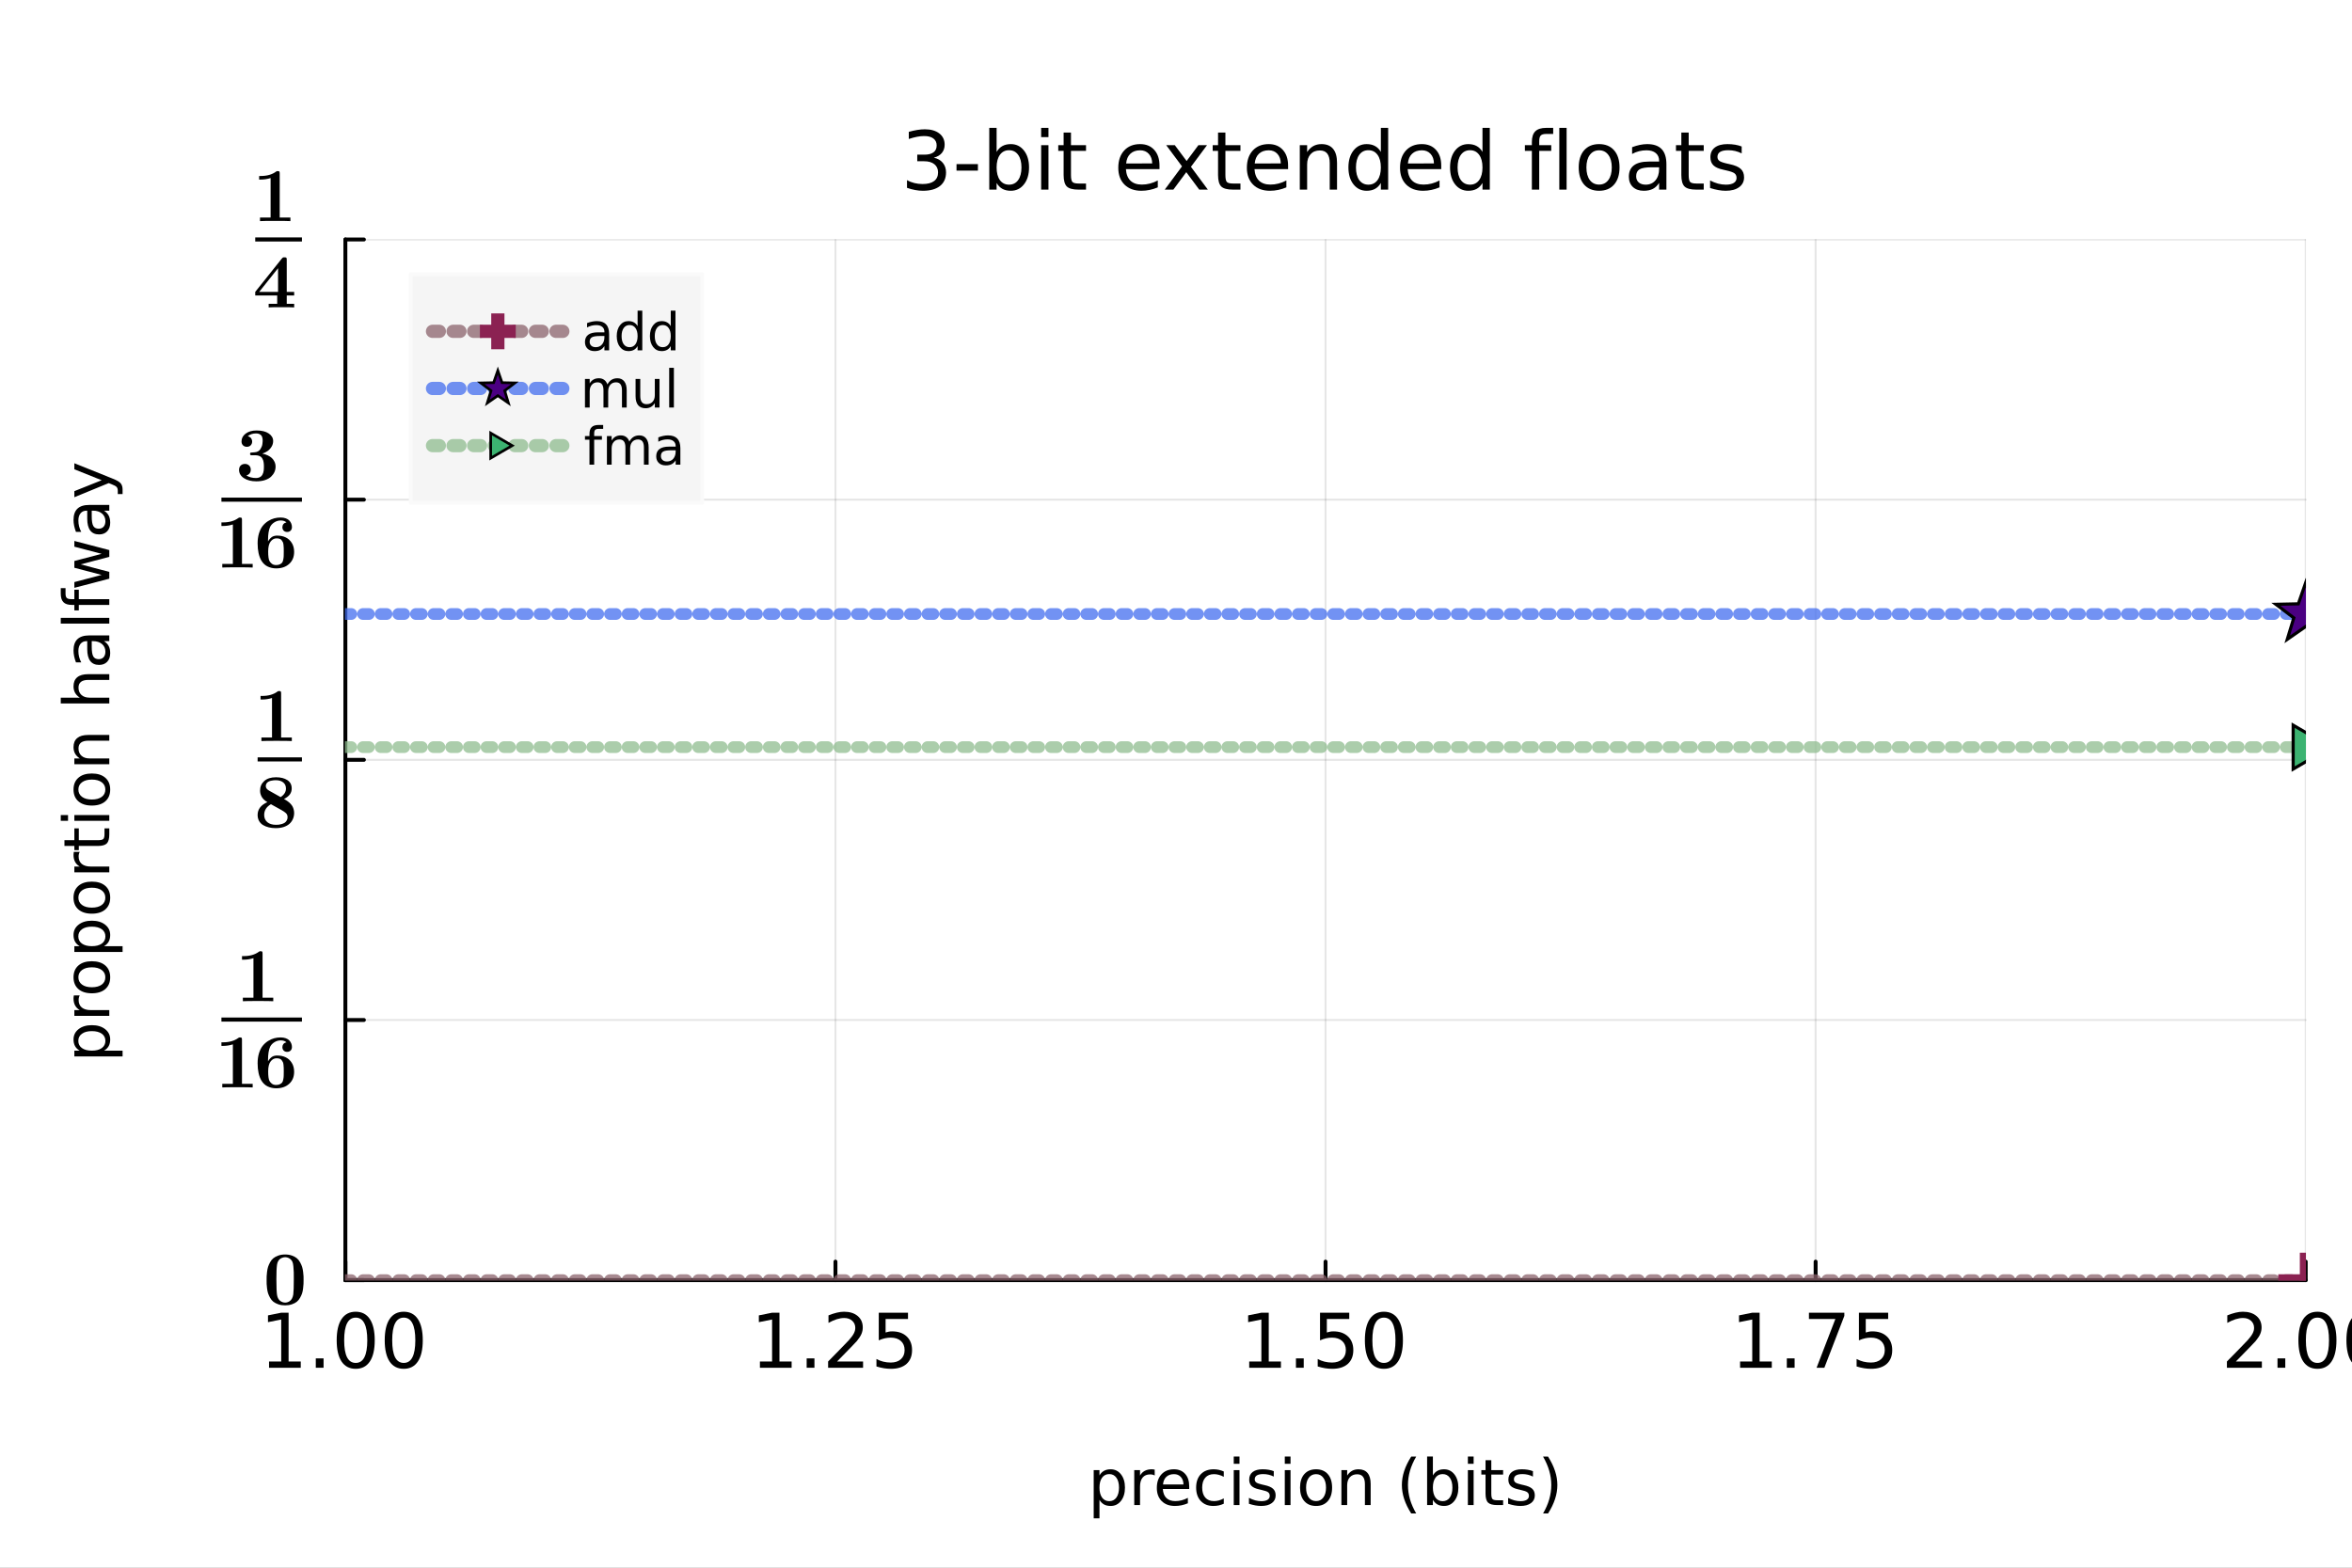 <?xml version="1.0" encoding="utf-8"?>
<svg xmlns="http://www.w3.org/2000/svg" xmlns:xlink="http://www.w3.org/1999/xlink" width="600" height="400" viewBox="0 0 2400 1600">
<rect x="0" y="0" width="2400" height="1600" fill="#808080" stroke="none"/>
<defs>
  <clipPath id="clip240">
    <rect x="0" y="0" width="2400" height="1600"/>
  </clipPath>
</defs>
<path clip-path="url(#clip240)" d="M0 1600 L2400 1600 L2400 0 L0 0  Z" fill="#ffffff" fill-rule="evenodd" fill-opacity="1"/>
<defs>
  <clipPath id="clip241">
    <rect x="480" y="0" width="1681" height="1600"/>
  </clipPath>
</defs>
<path clip-path="url(#clip240)" d="M352.423 1306.54 L2352.76 1306.54 L2352.76 244.432 L352.423 244.432  Z" fill="#ffffff" fill-rule="evenodd" fill-opacity="1"/>
<defs>
  <clipPath id="clip242">
    <rect x="352" y="244" width="2001" height="1063"/>
  </clipPath>
</defs>
<polyline clip-path="url(#clip242)" style="stroke:#000000; stroke-linecap:round; stroke-linejoin:round; stroke-width:2; stroke-opacity:0.1; fill:none" points="352.423,1306.54 352.423,244.432 "/>
<polyline clip-path="url(#clip242)" style="stroke:#000000; stroke-linecap:round; stroke-linejoin:round; stroke-width:2; stroke-opacity:0.1; fill:none" points="852.506,1306.54 852.506,244.432 "/>
<polyline clip-path="url(#clip242)" style="stroke:#000000; stroke-linecap:round; stroke-linejoin:round; stroke-width:2; stroke-opacity:0.1; fill:none" points="1352.59,1306.54 1352.59,244.432 "/>
<polyline clip-path="url(#clip242)" style="stroke:#000000; stroke-linecap:round; stroke-linejoin:round; stroke-width:2; stroke-opacity:0.1; fill:none" points="1852.67,1306.54 1852.67,244.432 "/>
<polyline clip-path="url(#clip242)" style="stroke:#000000; stroke-linecap:round; stroke-linejoin:round; stroke-width:2; stroke-opacity:0.1; fill:none" points="2352.76,1306.54 2352.76,244.432 "/>
<polyline clip-path="url(#clip242)" style="stroke:#000000; stroke-linecap:round; stroke-linejoin:round; stroke-width:2; stroke-opacity:0.1; fill:none" points="352.423,1306.54 2352.76,1306.54 "/>
<polyline clip-path="url(#clip242)" style="stroke:#000000; stroke-linecap:round; stroke-linejoin:round; stroke-width:2; stroke-opacity:0.1; fill:none" points="352.423,1041.01 2352.76,1041.01 "/>
<polyline clip-path="url(#clip242)" style="stroke:#000000; stroke-linecap:round; stroke-linejoin:round; stroke-width:2; stroke-opacity:0.1; fill:none" points="352.423,775.486 2352.76,775.486 "/>
<polyline clip-path="url(#clip242)" style="stroke:#000000; stroke-linecap:round; stroke-linejoin:round; stroke-width:2; stroke-opacity:0.1; fill:none" points="352.423,509.959 2352.76,509.959 "/>
<polyline clip-path="url(#clip242)" style="stroke:#000000; stroke-linecap:round; stroke-linejoin:round; stroke-width:2; stroke-opacity:0.1; fill:none" points="352.423,244.432 2352.76,244.432 "/>
<polyline clip-path="url(#clip240)" style="stroke:#000000; stroke-linecap:round; stroke-linejoin:round; stroke-width:4; stroke-opacity:1; fill:none" points="352.423,1306.54 2352.76,1306.54 "/>
<polyline clip-path="url(#clip240)" style="stroke:#000000; stroke-linecap:round; stroke-linejoin:round; stroke-width:4; stroke-opacity:1; fill:none" points="352.423,1306.54 352.423,1287.64 "/>
<polyline clip-path="url(#clip240)" style="stroke:#000000; stroke-linecap:round; stroke-linejoin:round; stroke-width:4; stroke-opacity:1; fill:none" points="852.506,1306.54 852.506,1287.64 "/>
<polyline clip-path="url(#clip240)" style="stroke:#000000; stroke-linecap:round; stroke-linejoin:round; stroke-width:4; stroke-opacity:1; fill:none" points="1352.59,1306.54 1352.59,1287.64 "/>
<polyline clip-path="url(#clip240)" style="stroke:#000000; stroke-linecap:round; stroke-linejoin:round; stroke-width:4; stroke-opacity:1; fill:none" points="1852.67,1306.54 1852.67,1287.64 "/>
<polyline clip-path="url(#clip240)" style="stroke:#000000; stroke-linecap:round; stroke-linejoin:round; stroke-width:4; stroke-opacity:1; fill:none" points="2352.76,1306.54 2352.76,1287.64 "/>
<path clip-path="url(#clip240)" d="M274.54 1389.55 L286.953 1389.55 L286.953 1346.7 L273.449 1349.41 L273.449 1342.49 L286.878 1339.78 L294.476 1339.78 L294.476 1389.55 L306.889 1389.55 L306.889 1395.94 L274.54 1395.94 L274.54 1389.55 Z" fill="#000000" fill-rule="nonzero" fill-opacity="1" /><path clip-path="url(#clip240)" d="M322.236 1386.39 L330.173 1386.39 L330.173 1395.94 L322.236 1395.94 L322.236 1386.39 Z" fill="#000000" fill-rule="nonzero" fill-opacity="1" /><path clip-path="url(#clip240)" d="M362.974 1344.78 Q357.106 1344.78 354.134 1350.58 Q351.2 1356.33 351.2 1367.92 Q351.2 1379.46 354.134 1385.26 Q357.106 1391.01 362.974 1391.01 Q368.879 1391.01 371.813 1385.26 Q374.785 1379.46 374.785 1367.92 Q374.785 1356.33 371.813 1350.58 Q368.879 1344.78 362.974 1344.78 M362.974 1338.76 Q372.415 1338.76 377.38 1346.25 Q382.383 1353.7 382.383 1367.92 Q382.383 1382.1 377.38 1389.58 Q372.415 1397.03 362.974 1397.03 Q353.532 1397.03 348.529 1389.58 Q343.564 1382.1 343.564 1367.92 Q343.564 1353.7 348.529 1346.25 Q353.532 1338.76 362.974 1338.76 Z" fill="#000000" fill-rule="nonzero" fill-opacity="1" /><path clip-path="url(#clip240)" d="M411.987 1344.78 Q406.119 1344.78 403.147 1350.58 Q400.213 1356.33 400.213 1367.92 Q400.213 1379.46 403.147 1385.26 Q406.119 1391.01 411.987 1391.01 Q417.892 1391.01 420.826 1385.26 Q423.798 1379.46 423.798 1367.92 Q423.798 1356.33 420.826 1350.58 Q417.892 1344.78 411.987 1344.78 M411.987 1338.76 Q421.428 1338.76 426.394 1346.25 Q431.396 1353.7 431.396 1367.92 Q431.396 1382.1 426.394 1389.58 Q421.428 1397.03 411.987 1397.03 Q402.545 1397.03 397.542 1389.58 Q392.577 1382.1 392.577 1367.92 Q392.577 1353.7 397.542 1346.25 Q402.545 1338.76 411.987 1338.76 Z" fill="#000000" fill-rule="nonzero" fill-opacity="1" /><path clip-path="url(#clip240)" d="M775.432 1389.55 L787.845 1389.55 L787.845 1346.7 L774.341 1349.41 L774.341 1342.49 L787.77 1339.78 L795.368 1339.78 L795.368 1389.55 L807.781 1389.55 L807.781 1395.94 L775.432 1395.94 L775.432 1389.55 Z" fill="#000000" fill-rule="nonzero" fill-opacity="1" /><path clip-path="url(#clip240)" d="M823.128 1386.39 L831.065 1386.39 L831.065 1395.94 L823.128 1395.94 L823.128 1386.39 Z" fill="#000000" fill-rule="nonzero" fill-opacity="1" /><path clip-path="url(#clip240)" d="M854.161 1389.55 L880.68 1389.55 L880.68 1395.94 L845.02 1395.94 L845.02 1389.55 Q849.346 1385.07 856.794 1377.55 Q864.28 1369.99 866.198 1367.8 Q869.847 1363.7 871.276 1360.88 Q872.743 1358.02 872.743 1355.28 Q872.743 1350.8 869.583 1347.98 Q866.461 1345.16 861.421 1345.16 Q857.847 1345.16 853.86 1346.4 Q849.91 1347.64 845.397 1350.16 L845.397 1342.49 Q849.986 1340.64 853.973 1339.7 Q857.96 1338.76 861.27 1338.76 Q869.997 1338.76 875.188 1343.13 Q880.379 1347.49 880.379 1354.79 Q880.379 1358.25 879.062 1361.37 Q877.784 1364.46 874.361 1368.67 Q873.42 1369.76 868.38 1374.99 Q863.339 1380.18 854.161 1389.55 Z" fill="#000000" fill-rule="nonzero" fill-opacity="1" /><path clip-path="url(#clip240)" d="M896.704 1339.78 L926.533 1339.78 L926.533 1346.17 L903.663 1346.17 L903.663 1359.94 Q905.318 1359.38 906.973 1359.11 Q908.628 1358.81 910.283 1358.81 Q919.687 1358.81 925.179 1363.97 Q930.671 1369.12 930.671 1377.92 Q930.671 1386.99 925.029 1392.03 Q919.386 1397.03 909.117 1397.03 Q905.581 1397.03 901.895 1396.43 Q898.246 1395.83 894.334 1394.62 L894.334 1386.99 Q897.72 1388.83 901.331 1389.73 Q904.942 1390.64 908.967 1390.64 Q915.474 1390.64 919.273 1387.21 Q923.073 1383.79 923.073 1377.92 Q923.073 1372.05 919.273 1368.63 Q915.474 1365.21 908.967 1365.21 Q905.92 1365.21 902.873 1365.89 Q899.864 1366.56 896.704 1367.99 L896.704 1339.78 Z" fill="#000000" fill-rule="nonzero" fill-opacity="1" /><path clip-path="url(#clip240)" d="M1274.71 1389.55 L1287.12 1389.55 L1287.12 1346.7 L1273.62 1349.41 L1273.62 1342.49 L1287.04 1339.78 L1294.64 1339.78 L1294.64 1389.55 L1307.06 1389.55 L1307.06 1395.94 L1274.71 1395.94 L1274.71 1389.55 Z" fill="#000000" fill-rule="nonzero" fill-opacity="1" /><path clip-path="url(#clip240)" d="M1322.4 1386.39 L1330.34 1386.39 L1330.34 1395.94 L1322.4 1395.94 L1322.4 1386.39 Z" fill="#000000" fill-rule="nonzero" fill-opacity="1" /><path clip-path="url(#clip240)" d="M1346.97 1339.78 L1376.79 1339.78 L1376.79 1346.17 L1353.92 1346.17 L1353.92 1359.94 Q1355.58 1359.38 1357.23 1359.11 Q1358.89 1358.81 1360.54 1358.81 Q1369.95 1358.81 1375.44 1363.97 Q1380.93 1369.12 1380.93 1377.92 Q1380.93 1386.99 1375.29 1392.03 Q1369.65 1397.03 1359.38 1397.03 Q1355.84 1397.03 1352.16 1396.43 Q1348.51 1395.83 1344.6 1394.62 L1344.6 1386.99 Q1347.98 1388.83 1351.59 1389.73 Q1355.2 1390.64 1359.23 1390.64 Q1365.74 1390.64 1369.54 1387.21 Q1373.33 1383.79 1373.33 1377.92 Q1373.33 1372.05 1369.54 1368.63 Q1365.74 1365.21 1359.23 1365.21 Q1356.18 1365.21 1353.13 1365.89 Q1350.13 1366.56 1346.97 1367.99 L1346.97 1339.78 Z" fill="#000000" fill-rule="nonzero" fill-opacity="1" /><path clip-path="url(#clip240)" d="M1412.15 1344.78 Q1406.29 1344.78 1403.31 1350.58 Q1400.38 1356.33 1400.38 1367.92 Q1400.38 1379.46 1403.31 1385.26 Q1406.29 1391.01 1412.15 1391.01 Q1418.06 1391.01 1420.99 1385.26 Q1423.96 1379.46 1423.96 1367.92 Q1423.96 1356.33 1420.99 1350.58 Q1418.06 1344.78 1412.15 1344.78 M1412.15 1338.76 Q1421.59 1338.76 1426.56 1346.25 Q1431.56 1353.7 1431.56 1367.92 Q1431.56 1382.1 1426.56 1389.58 Q1421.59 1397.03 1412.15 1397.03 Q1402.71 1397.03 1397.71 1389.58 Q1392.74 1382.1 1392.74 1367.92 Q1392.74 1353.7 1397.71 1346.25 Q1402.71 1338.76 1412.15 1338.76 Z" fill="#000000" fill-rule="nonzero" fill-opacity="1" /><path clip-path="url(#clip240)" d="M1775.6 1389.55 L1788.01 1389.55 L1788.01 1346.7 L1774.51 1349.41 L1774.51 1342.49 L1787.94 1339.78 L1795.53 1339.78 L1795.53 1389.55 L1807.95 1389.55 L1807.95 1395.94 L1775.6 1395.94 L1775.6 1389.55 Z" fill="#000000" fill-rule="nonzero" fill-opacity="1" /><path clip-path="url(#clip240)" d="M1823.29 1386.39 L1831.23 1386.39 L1831.23 1395.94 L1823.29 1395.94 L1823.29 1386.39 Z" fill="#000000" fill-rule="nonzero" fill-opacity="1" /><path clip-path="url(#clip240)" d="M1845.86 1339.78 L1881.98 1339.78 L1881.98 1343.01 L1861.59 1395.94 L1853.65 1395.94 L1872.83 1346.17 L1845.86 1346.17 L1845.86 1339.78 Z" fill="#000000" fill-rule="nonzero" fill-opacity="1" /><path clip-path="url(#clip240)" d="M1896.87 1339.78 L1926.7 1339.78 L1926.7 1346.17 L1903.83 1346.17 L1903.83 1359.94 Q1905.48 1359.38 1907.14 1359.11 Q1908.79 1358.81 1910.45 1358.81 Q1919.85 1358.81 1925.35 1363.97 Q1930.84 1369.12 1930.84 1377.92 Q1930.84 1386.99 1925.2 1392.03 Q1919.55 1397.03 1909.28 1397.03 Q1905.75 1397.03 1902.06 1396.43 Q1898.41 1395.83 1894.5 1394.62 L1894.5 1386.99 Q1897.89 1388.83 1901.5 1389.73 Q1905.11 1390.64 1909.13 1390.64 Q1915.64 1390.64 1919.44 1387.21 Q1923.24 1383.79 1923.24 1377.92 Q1923.24 1372.05 1919.44 1368.63 Q1915.64 1365.21 1909.13 1365.21 Q1906.09 1365.21 1903.04 1365.89 Q1900.03 1366.56 1896.87 1367.99 L1896.87 1339.78 Z" fill="#000000" fill-rule="nonzero" fill-opacity="1" /><path clip-path="url(#clip240)" d="M2281.51 1389.55 L2308.03 1389.55 L2308.03 1395.94 L2272.37 1395.94 L2272.37 1389.55 Q2276.7 1385.07 2284.15 1377.55 Q2291.63 1369.99 2293.55 1367.8 Q2297.2 1363.7 2298.63 1360.88 Q2300.09 1358.02 2300.09 1355.28 Q2300.09 1350.8 2296.93 1347.98 Q2293.81 1345.16 2288.77 1345.16 Q2285.2 1345.16 2281.21 1346.4 Q2277.26 1347.64 2272.75 1350.16 L2272.75 1342.49 Q2277.34 1340.64 2281.32 1339.7 Q2285.31 1338.76 2288.62 1338.76 Q2297.35 1338.76 2302.54 1343.13 Q2307.73 1347.49 2307.73 1354.79 Q2307.73 1358.25 2306.41 1361.37 Q2305.13 1364.46 2301.71 1368.67 Q2300.77 1369.76 2295.73 1374.99 Q2290.69 1380.18 2281.51 1389.55 Z" fill="#000000" fill-rule="nonzero" fill-opacity="1" /><path clip-path="url(#clip240)" d="M2323.98 1386.39 L2331.92 1386.39 L2331.92 1395.94 L2323.98 1395.94 L2323.98 1386.39 Z" fill="#000000" fill-rule="nonzero" fill-opacity="1" /><path clip-path="url(#clip240)" d="M2364.72 1344.78 Q2358.85 1344.78 2355.88 1350.58 Q2352.94 1356.33 2352.94 1367.92 Q2352.94 1379.46 2355.88 1385.26 Q2358.85 1391.01 2364.72 1391.01 Q2370.62 1391.01 2373.56 1385.26 Q2376.53 1379.46 2376.53 1367.92 Q2376.53 1356.33 2373.56 1350.58 Q2370.62 1344.78 2364.72 1344.78 M2364.72 1338.76 Q2374.16 1338.76 2379.12 1346.25 Q2384.13 1353.7 2384.13 1367.92 Q2384.13 1382.1 2379.12 1389.58 Q2374.16 1397.03 2364.72 1397.03 Q2355.28 1397.03 2350.27 1389.58 Q2345.31 1382.1 2345.31 1367.92 Q2345.31 1353.7 2350.27 1346.25 Q2355.28 1338.76 2364.72 1338.76 Z" fill="#000000" fill-rule="nonzero" fill-opacity="1" /><path clip-path="url(#clip240)" d="M2413.73 1344.78 Q2407.86 1344.78 2404.89 1350.58 Q2401.96 1356.33 2401.96 1367.92 Q2401.96 1379.46 2404.89 1385.26 Q2407.86 1391.01 2413.73 1391.01 Q2419.64 1391.01 2422.57 1385.26 Q2425.54 1379.46 2425.54 1367.92 Q2425.54 1356.33 2422.57 1350.58 Q2419.64 1344.78 2413.73 1344.78 M2413.73 1338.76 Q2423.17 1338.76 2428.14 1346.25 Q2433.14 1353.7 2433.14 1367.92 Q2433.14 1382.1 2428.14 1389.58 Q2423.17 1397.03 2413.73 1397.03 Q2404.29 1397.03 2399.29 1389.58 Q2394.32 1382.1 2394.32 1367.92 Q2394.32 1353.7 2399.29 1346.25 Q2404.29 1338.76 2413.73 1338.76 Z" fill="#000000" fill-rule="nonzero" fill-opacity="1" /><path clip-path="url(#clip240)" d="M1121.91 1530.73 L1121.91 1549.63 L1116.02 1549.63 L1116.02 1500.43 L1121.91 1500.43 L1121.91 1505.84 Q1123.76 1502.66 1126.56 1501.13 Q1129.39 1499.57 1133.31 1499.57 Q1139.8 1499.57 1143.84 1504.72 Q1147.92 1509.88 1147.92 1518.28 Q1147.92 1526.69 1143.84 1531.84 Q1139.8 1537 1133.31 1537 Q1129.39 1537 1126.56 1535.47 Q1123.76 1533.91 1121.91 1530.73 M1141.84 1518.28 Q1141.84 1511.82 1139.16 1508.16 Q1136.52 1504.47 1131.87 1504.47 Q1127.23 1504.47 1124.55 1508.16 Q1121.91 1511.82 1121.91 1518.28 Q1121.91 1524.74 1124.55 1528.44 Q1127.23 1532.1 1131.87 1532.1 Q1136.52 1532.1 1139.16 1528.44 Q1141.84 1524.74 1141.84 1518.28 Z" fill="#000000" fill-rule="nonzero" fill-opacity="1" /><path clip-path="url(#clip240)" d="M1178.28 1505.9 Q1177.29 1505.33 1176.12 1505.07 Q1174.97 1504.79 1173.57 1504.79 Q1168.6 1504.79 1165.93 1508.03 Q1163.29 1511.25 1163.29 1517.3 L1163.29 1536.08 L1157.4 1536.08 L1157.4 1500.43 L1163.29 1500.43 L1163.29 1505.97 Q1165.14 1502.72 1168.1 1501.16 Q1171.06 1499.57 1175.29 1499.57 Q1175.89 1499.57 1176.63 1499.66 Q1177.36 1499.73 1178.25 1499.89 L1178.28 1505.9 Z" fill="#000000" fill-rule="nonzero" fill-opacity="1" /><path clip-path="url(#clip240)" d="M1213.48 1516.79 L1213.48 1519.65 L1186.56 1519.65 Q1186.94 1525.7 1190.18 1528.88 Q1193.46 1532.03 1199.29 1532.03 Q1202.66 1532.03 1205.81 1531.21 Q1208.99 1530.38 1212.11 1528.72 L1212.11 1534.26 Q1208.96 1535.6 1205.65 1536.3 Q1202.34 1537 1198.94 1537 Q1190.41 1537 1185.41 1532.03 Q1180.44 1527.07 1180.44 1518.6 Q1180.44 1509.85 1185.16 1504.72 Q1189.9 1499.57 1197.92 1499.57 Q1205.11 1499.57 1209.28 1504.22 Q1213.48 1508.83 1213.48 1516.79 M1207.63 1515.07 Q1207.56 1510.26 1204.92 1507.4 Q1202.31 1504.53 1197.98 1504.53 Q1193.08 1504.53 1190.12 1507.3 Q1187.19 1510.07 1186.75 1515.1 L1207.63 1515.07 Z" fill="#000000" fill-rule="nonzero" fill-opacity="1" /><path clip-path="url(#clip240)" d="M1248.75 1501.8 L1248.75 1507.27 Q1246.27 1505.9 1243.75 1505.23 Q1241.27 1504.53 1238.72 1504.53 Q1233.03 1504.53 1229.87 1508.16 Q1226.72 1511.76 1226.72 1518.28 Q1226.72 1524.81 1229.87 1528.44 Q1233.03 1532.03 1238.72 1532.03 Q1241.27 1532.03 1243.75 1531.37 Q1246.27 1530.66 1248.75 1529.3 L1248.75 1534.71 Q1246.3 1535.85 1243.66 1536.43 Q1241.05 1537 1238.09 1537 Q1230.03 1537 1225.29 1531.94 Q1220.55 1526.88 1220.55 1518.28 Q1220.55 1509.56 1225.32 1504.57 Q1230.13 1499.57 1238.47 1499.57 Q1241.17 1499.57 1243.75 1500.14 Q1246.33 1500.68 1248.75 1501.8 Z" fill="#000000" fill-rule="nonzero" fill-opacity="1" /><path clip-path="url(#clip240)" d="M1258.93 1500.43 L1264.79 1500.43 L1264.79 1536.08 L1258.93 1536.08 L1258.93 1500.43 M1258.93 1486.55 L1264.79 1486.55 L1264.79 1493.97 L1258.93 1493.97 L1258.93 1486.55 Z" fill="#000000" fill-rule="nonzero" fill-opacity="1" /><path clip-path="url(#clip240)" d="M1299.77 1501.48 L1299.77 1507.02 Q1297.29 1505.74 1294.61 1505.11 Q1291.94 1504.47 1289.08 1504.47 Q1284.71 1504.47 1282.52 1505.81 Q1280.35 1507.14 1280.35 1509.82 Q1280.35 1511.85 1281.91 1513.03 Q1283.47 1514.18 1288.18 1515.23 L1290.19 1515.67 Q1296.43 1517.01 1299.04 1519.46 Q1301.68 1521.88 1301.68 1526.24 Q1301.68 1531.21 1297.73 1534.1 Q1293.82 1537 1286.94 1537 Q1284.08 1537 1280.96 1536.43 Q1277.87 1535.88 1274.43 1534.77 L1274.43 1528.72 Q1277.68 1530.41 1280.83 1531.27 Q1283.98 1532.1 1287.07 1532.1 Q1291.21 1532.1 1293.44 1530.7 Q1295.66 1529.26 1295.66 1526.69 Q1295.66 1524.3 1294.04 1523.03 Q1292.45 1521.75 1287.01 1520.58 L1284.97 1520.1 Q1279.53 1518.95 1277.11 1516.6 Q1274.69 1514.21 1274.69 1510.07 Q1274.69 1505.04 1278.25 1502.31 Q1281.82 1499.57 1288.38 1499.57 Q1291.62 1499.57 1294.49 1500.05 Q1297.35 1500.52 1299.77 1501.48 Z" fill="#000000" fill-rule="nonzero" fill-opacity="1" /><path clip-path="url(#clip240)" d="M1311.01 1500.43 L1316.86 1500.43 L1316.86 1536.08 L1311.01 1536.08 L1311.01 1500.43 M1311.01 1486.55 L1316.86 1486.55 L1316.86 1493.97 L1311.01 1493.97 L1311.01 1486.55 Z" fill="#000000" fill-rule="nonzero" fill-opacity="1" /><path clip-path="url(#clip240)" d="M1342.93 1504.53 Q1338.22 1504.53 1335.48 1508.23 Q1332.74 1511.89 1332.74 1518.28 Q1332.74 1524.68 1335.45 1528.37 Q1338.19 1532.03 1342.93 1532.03 Q1347.61 1532.03 1350.35 1528.34 Q1353.08 1524.65 1353.08 1518.28 Q1353.08 1511.95 1350.35 1508.26 Q1347.61 1504.53 1342.93 1504.53 M1342.93 1499.57 Q1350.57 1499.57 1354.93 1504.53 Q1359.29 1509.5 1359.29 1518.28 Q1359.29 1527.04 1354.93 1532.03 Q1350.57 1537 1342.93 1537 Q1335.26 1537 1330.9 1532.03 Q1326.57 1527.04 1326.57 1518.28 Q1326.57 1509.5 1330.9 1504.53 Q1335.26 1499.57 1342.93 1499.57 Z" fill="#000000" fill-rule="nonzero" fill-opacity="1" /><path clip-path="url(#clip240)" d="M1398.63 1514.56 L1398.63 1536.08 L1392.77 1536.08 L1392.77 1514.75 Q1392.77 1509.69 1390.8 1507.18 Q1388.83 1504.66 1384.88 1504.66 Q1380.14 1504.66 1377.4 1507.68 Q1374.66 1510.71 1374.66 1515.93 L1374.66 1536.08 L1368.77 1536.08 L1368.77 1500.43 L1374.66 1500.43 L1374.66 1505.97 Q1376.76 1502.75 1379.6 1501.16 Q1382.46 1499.57 1386.18 1499.57 Q1392.33 1499.57 1395.48 1503.39 Q1398.63 1507.18 1398.63 1514.56 Z" fill="#000000" fill-rule="nonzero" fill-opacity="1" /><path clip-path="url(#clip240)" d="M1445.1 1486.61 Q1440.83 1493.93 1438.76 1501.1 Q1436.7 1508.26 1436.7 1515.61 Q1436.7 1522.96 1438.76 1530.19 Q1440.87 1537.38 1445.1 1544.67 L1440.01 1544.67 Q1435.23 1537.19 1432.84 1529.96 Q1430.49 1522.74 1430.49 1515.61 Q1430.49 1508.51 1432.84 1501.32 Q1435.2 1494.13 1440.01 1486.61 L1445.1 1486.61 Z" fill="#000000" fill-rule="nonzero" fill-opacity="1" /><path clip-path="url(#clip240)" d="M1482.05 1518.28 Q1482.05 1511.82 1479.38 1508.16 Q1476.74 1504.47 1472.09 1504.47 Q1467.44 1504.47 1464.77 1508.16 Q1462.13 1511.82 1462.13 1518.28 Q1462.13 1524.74 1464.77 1528.44 Q1467.44 1532.1 1472.09 1532.1 Q1476.74 1532.1 1479.38 1528.44 Q1482.05 1524.74 1482.05 1518.28 M1462.13 1505.84 Q1463.97 1502.66 1466.77 1501.13 Q1469.61 1499.57 1473.52 1499.57 Q1480.01 1499.57 1484.06 1504.72 Q1488.13 1509.88 1488.13 1518.28 Q1488.13 1526.69 1484.06 1531.84 Q1480.01 1537 1473.52 1537 Q1469.61 1537 1466.77 1535.47 Q1463.97 1533.91 1462.13 1530.73 L1462.13 1536.08 L1456.24 1536.08 L1456.24 1486.55 L1462.13 1486.55 L1462.13 1505.84 Z" fill="#000000" fill-rule="nonzero" fill-opacity="1" /><path clip-path="url(#clip240)" d="M1497.84 1500.43 L1503.7 1500.43 L1503.7 1536.08 L1497.84 1536.08 L1497.84 1500.43 M1497.84 1486.55 L1503.7 1486.55 L1503.7 1493.97 L1497.84 1493.97 L1497.84 1486.55 Z" fill="#000000" fill-rule="nonzero" fill-opacity="1" /><path clip-path="url(#clip240)" d="M1521.74 1490.31 L1521.74 1500.43 L1533.8 1500.43 L1533.8 1504.98 L1521.74 1504.98 L1521.74 1524.33 Q1521.74 1528.69 1522.92 1529.93 Q1524.13 1531.17 1527.79 1531.17 L1533.8 1531.17 L1533.8 1536.08 L1527.79 1536.08 Q1521.01 1536.08 1518.43 1533.56 Q1515.85 1531.02 1515.85 1524.33 L1515.85 1504.98 L1511.56 1504.98 L1511.56 1500.43 L1515.85 1500.43 L1515.85 1490.31 L1521.74 1490.31 Z" fill="#000000" fill-rule="nonzero" fill-opacity="1" /><path clip-path="url(#clip240)" d="M1564.23 1501.48 L1564.23 1507.02 Q1561.75 1505.74 1559.08 1505.11 Q1556.4 1504.47 1553.54 1504.47 Q1549.18 1504.47 1546.98 1505.81 Q1544.82 1507.14 1544.82 1509.82 Q1544.82 1511.85 1546.38 1513.03 Q1547.94 1514.18 1552.65 1515.23 L1554.65 1515.67 Q1560.89 1517.01 1563.5 1519.46 Q1566.14 1521.88 1566.14 1526.24 Q1566.14 1531.21 1562.2 1534.1 Q1558.28 1537 1551.41 1537 Q1548.54 1537 1545.42 1536.43 Q1542.34 1535.88 1538.9 1534.77 L1538.9 1528.72 Q1542.14 1530.41 1545.3 1531.27 Q1548.45 1532.1 1551.53 1532.1 Q1555.67 1532.1 1557.9 1530.7 Q1560.13 1529.26 1560.13 1526.69 Q1560.13 1524.3 1558.5 1523.03 Q1556.91 1521.75 1551.47 1520.58 L1549.43 1520.1 Q1543.99 1518.95 1541.57 1516.6 Q1539.15 1514.21 1539.15 1510.07 Q1539.15 1505.04 1542.72 1502.31 Q1546.28 1499.57 1552.84 1499.57 Q1556.08 1499.57 1558.95 1500.05 Q1561.81 1500.52 1564.23 1501.48 Z" fill="#000000" fill-rule="nonzero" fill-opacity="1" /><path clip-path="url(#clip240)" d="M1574.55 1486.61 L1579.64 1486.61 Q1584.41 1494.13 1586.77 1501.32 Q1589.15 1508.51 1589.15 1515.61 Q1589.15 1522.74 1586.77 1529.96 Q1584.41 1537.19 1579.64 1544.67 L1574.55 1544.67 Q1578.78 1537.38 1580.85 1530.19 Q1582.95 1522.96 1582.95 1515.61 Q1582.95 1508.26 1580.85 1501.1 Q1578.78 1493.93 1574.55 1486.61 Z" fill="#000000" fill-rule="nonzero" fill-opacity="1" /><polyline clip-path="url(#clip240)" style="stroke:#000000; stroke-linecap:round; stroke-linejoin:round; stroke-width:4; stroke-opacity:1; fill:none" points="352.423,1306.54 352.423,244.432 "/>
<polyline clip-path="url(#clip240)" style="stroke:#000000; stroke-linecap:round; stroke-linejoin:round; stroke-width:4; stroke-opacity:1; fill:none" points="352.423,1306.54 371.32,1306.54 "/>
<polyline clip-path="url(#clip240)" style="stroke:#000000; stroke-linecap:round; stroke-linejoin:round; stroke-width:4; stroke-opacity:1; fill:none" points="352.423,1041.01 371.32,1041.01 "/>
<polyline clip-path="url(#clip240)" style="stroke:#000000; stroke-linecap:round; stroke-linejoin:round; stroke-width:4; stroke-opacity:1; fill:none" points="352.423,775.486 371.32,775.486 "/>
<polyline clip-path="url(#clip240)" style="stroke:#000000; stroke-linecap:round; stroke-linejoin:round; stroke-width:4; stroke-opacity:1; fill:none" points="352.423,509.959 371.32,509.959 "/>
<polyline clip-path="url(#clip240)" style="stroke:#000000; stroke-linecap:round; stroke-linejoin:round; stroke-width:4; stroke-opacity:1; fill:none" points="352.423,244.432 371.32,244.432 "/>
<path clip-path="url(#clip240)" d="M309.734 1302.65 Q309.772 1304.17 309.772 1306.53 Q309.772 1308.89 309.696 1310.45 Q309.658 1312.01 309.278 1314.98 Q308.935 1317.95 308.25 1320 Q307.603 1322.02 306.195 1324.53 Q304.786 1327.04 302.845 1328.61 Q300.942 1330.13 297.859 1331.19 Q294.776 1332.26 290.932 1332.26 Q287.05 1332.26 283.967 1331.19 Q280.884 1330.09 278.943 1328.57 Q277.001 1327.04 275.593 1324.53 Q274.223 1321.98 273.538 1319.97 Q272.891 1317.91 272.51 1314.94 Q272.168 1311.97 272.091 1310.45 Q272.053 1308.89 272.053 1306.53 Q272.053 1304.17 272.091 1302.61 Q272.168 1301.05 272.51 1298.04 Q272.891 1295.03 273.538 1292.98 Q274.223 1290.89 275.593 1288.3 Q277.001 1285.71 278.943 1284.15 Q280.884 1282.55 283.967 1281.45 Q287.05 1280.34 290.932 1280.34 Q294.814 1280.34 297.897 1281.45 Q300.98 1282.55 302.883 1284.15 Q304.824 1285.75 306.233 1288.34 Q307.641 1290.92 308.288 1293.02 Q308.935 1295.07 309.316 1298.12 Q309.696 1301.12 309.734 1302.65 M299.8 1305.58 Q299.8 1301.12 299.762 1298.57 Q299.724 1296.02 299.382 1292.71 Q299.077 1289.36 298.468 1288.03 Q297.402 1285.6 295.309 1284.38 Q293.254 1283.12 290.932 1283.12 Q290.209 1283.12 289.409 1283.27 Q288.648 1283.39 287.506 1283.88 Q286.365 1284.34 285.451 1285.14 Q284.538 1285.9 283.738 1287.38 Q282.939 1288.87 282.673 1290.85 Q282.026 1295.15 282.026 1305.58 Q282.026 1317.76 282.749 1322.02 Q283.129 1324.04 284.043 1325.56 Q284.994 1327.08 286.174 1327.88 Q287.392 1328.68 288.572 1329.06 Q289.79 1329.44 290.932 1329.44 Q291.998 1329.44 293.101 1329.14 Q294.205 1328.83 295.499 1328.03 Q296.831 1327.2 297.859 1325.45 Q298.887 1323.66 299.267 1321.11 Q299.8 1317.07 299.8 1305.58 Z" fill="#000000" fill-rule="nonzero" fill-opacity="1" /><path clip-path="url(#clip240)" d="M278.836 1021.86 Q275.41 1021.63 263.307 1021.63 Q251.241 1021.63 247.816 1021.86 L247.816 1018.21 L258.625 1018.21 L258.625 977.902 Q253.791 979.463 248.501 979.463 L246.94 979.463 L246.94 975.809 L248.501 975.809 Q258.168 975.809 264.182 971.356 Q264.677 970.975 264.943 970.899 Q265.21 970.823 265.895 970.823 Q267.303 970.823 267.608 971.318 Q267.912 971.812 267.912 973.297 L267.912 1018.21 L278.836 1018.21 L278.836 1021.86 Z" fill="#000000" fill-rule="nonzero" fill-opacity="1" /><path clip-path="url(#clip240)" d="M225.94 1042.66 L308.103 1042.66 L308.103 1038.5 L225.94 1038.5  Z" fill="#000000" fill-rule="evenodd" fill-opacity="1"/>
<path clip-path="url(#clip240)" d="M257.836 1109.85 Q254.41 1109.62 242.307 1109.62 Q230.241 1109.62 226.816 1109.85 L226.816 1106.2 L237.625 1106.2 L237.625 1065.89 Q232.791 1067.45 227.501 1067.45 L225.94 1067.45 L225.94 1063.8 L227.501 1063.8 Q237.168 1063.8 243.182 1059.34 Q243.677 1058.96 243.943 1058.89 Q244.21 1058.81 244.895 1058.81 Q246.303 1058.81 246.608 1059.3 Q246.912 1059.8 246.912 1061.28 L246.912 1106.2 L257.836 1106.2 L257.836 1109.85 Z" fill="#000000" fill-rule="nonzero" fill-opacity="1" /><path clip-path="url(#clip240)" d="M300.139 1093.86 Q300.139 1101.59 295.076 1106.16 Q290.052 1110.73 281.831 1110.73 Q277.264 1110.73 273.305 1108.9 Q269.347 1107.07 266.797 1102.92 Q262.876 1096.34 262.876 1085.15 Q262.876 1079.48 264.285 1074.91 Q265.731 1070.3 268.053 1067.37 Q270.412 1064.44 273.534 1062.46 Q276.655 1060.48 279.814 1059.65 Q283.011 1058.81 286.36 1058.81 Q289.329 1058.81 291.613 1059.65 Q293.934 1060.48 295.229 1061.89 Q296.561 1063.3 297.208 1064.98 Q297.893 1066.65 297.893 1068.55 Q297.893 1070.8 296.561 1072.17 Q295.229 1073.54 292.983 1073.54 Q290.775 1073.54 289.443 1072.17 Q288.149 1070.76 288.149 1068.71 Q288.149 1066.88 289.215 1065.51 Q290.319 1064.14 292.336 1063.87 Q290.281 1061.82 286.513 1061.82 Q283.049 1061.82 280.08 1063.64 Q277.111 1065.47 275.665 1068.29 Q273.495 1073.08 273.495 1081.72 L273.495 1083.21 Q274.409 1081.53 275.589 1080.31 Q276.769 1079.1 277.682 1078.53 Q278.634 1077.95 279.776 1077.65 Q280.956 1077.35 281.488 1077.31 Q282.059 1077.27 282.859 1077.27 Q287.692 1077.27 291.537 1079.1 Q295.381 1080.92 297.741 1084.77 Q300.139 1088.57 300.139 1093.86 M289.557 1093.71 Q289.557 1091.16 289.519 1089.94 Q289.481 1088.69 289.291 1086.78 Q289.101 1084.84 288.606 1083.93 Q288.149 1082.98 287.35 1081.95 Q286.551 1080.89 285.256 1080.5 Q283.962 1080.09 282.135 1080.09 Q278.558 1080.09 276.084 1083.4 Q273.648 1086.67 273.648 1093.48 Q273.648 1100.56 274.904 1103.08 Q275.627 1104.56 277.34 1105.97 Q279.052 1107.34 281.679 1107.34 Q283.962 1107.34 285.485 1106.61 Q287.045 1105.85 287.845 1104.9 Q288.644 1103.95 289.025 1101.82 Q289.443 1099.69 289.481 1098.24 Q289.557 1096.8 289.557 1093.71 Z" fill="#000000" fill-rule="nonzero" fill-opacity="1" /><path clip-path="url(#clip240)" d="M297.772 756.336 Q294.346 756.108 282.243 756.108 Q270.177 756.108 266.752 756.336 L266.752 752.682 L277.561 752.682 L277.561 712.375 Q272.727 713.936 267.437 713.936 L265.876 713.936 L265.876 710.282 L267.437 710.282 Q277.104 710.282 283.118 705.829 Q283.613 705.448 283.879 705.372 Q284.146 705.296 284.831 705.296 Q286.239 705.296 286.544 705.791 Q286.848 706.285 286.848 707.77 L286.848 752.682 L297.772 752.682 L297.772 756.336 Z" fill="#000000" fill-rule="nonzero" fill-opacity="1" /><path clip-path="url(#clip240)" d="M262.876 777.136 L308.103 777.136 L308.103 772.976 L262.876 772.976  Z" fill="#000000" fill-rule="evenodd" fill-opacity="1"/>
<path clip-path="url(#clip240)" d="M300.139 829.746 Q300.139 832.981 298.921 835.797 Q297.741 838.576 295.457 840.707 Q293.173 842.801 289.557 844.019 Q285.942 845.199 281.374 845.199 Q277.492 845.199 274.219 844.399 Q270.945 843.6 268.357 842.039 Q265.807 840.441 264.323 837.815 Q262.876 835.188 262.876 831.763 Q262.876 823.085 272.848 818.67 Q270.679 817.452 269.118 815.929 Q267.596 814.369 266.797 812.77 Q266.035 811.172 265.693 809.763 Q265.388 808.317 265.388 806.909 Q265.388 800.971 269.613 797.127 Q273.876 793.283 281.679 793.283 Q288.758 793.283 293.211 796.175 Q297.665 799.068 297.665 804.739 Q297.665 808.165 295.761 810.791 Q293.858 813.379 289.786 815.473 Q290.966 816.12 291.575 816.5 Q292.222 816.881 293.478 817.756 Q294.734 818.632 295.495 819.355 Q296.256 820.078 297.246 821.258 Q298.235 822.438 298.768 823.618 Q299.339 824.798 299.72 826.396 Q300.139 827.995 300.139 829.746 M291.803 804.815 Q291.803 800.819 289.025 798.573 Q286.284 796.29 281.374 796.29 Q280.194 796.29 279.091 796.404 Q277.987 796.48 276.464 796.861 Q274.98 797.203 273.876 797.812 Q272.772 798.421 271.973 799.601 Q271.212 800.743 271.212 802.303 Q271.212 805.082 274.675 806.985 L286.36 813.531 Q291.803 809.954 291.803 804.815 M293.44 834.047 Q293.44 832.714 292.983 831.649 Q292.564 830.583 291.499 829.67 Q290.471 828.756 289.595 828.223 Q288.758 827.652 287.121 826.701 L276.464 820.801 Q269.575 824.722 269.575 831.763 Q269.575 836.368 272.772 839.109 Q276.008 841.811 281.679 841.811 Q283.201 841.811 284.609 841.659 Q286.056 841.469 287.692 840.974 Q289.367 840.441 290.585 839.642 Q291.803 838.804 292.602 837.358 Q293.44 835.912 293.44 834.047 Z" fill="#000000" fill-rule="nonzero" fill-opacity="1" /><path clip-path="url(#clip240)" d="M281.202 476.335 Q281.202 479.113 280.06 481.702 Q278.919 484.252 276.635 486.459 Q274.389 488.629 270.469 489.961 Q266.587 491.255 261.563 491.255 Q253.95 491.255 248.926 488.02 Q243.94 484.747 243.94 479.532 Q243.94 476.678 245.653 475.079 Q247.366 473.48 249.954 473.48 Q252.542 473.48 254.217 475.117 Q255.891 476.754 255.891 479.38 Q255.891 481.702 254.635 483.224 Q253.417 484.709 251.362 485.241 Q255.587 487.868 261.182 487.868 Q262.857 487.868 264.189 487.411 Q265.521 486.916 266.32 486.231 Q267.158 485.546 267.767 484.442 Q268.376 483.3 268.642 482.387 Q268.947 481.473 269.099 480.141 Q269.251 478.771 269.251 478.086 Q269.289 477.401 269.289 476.259 Q269.289 475.041 269.251 474.356 Q269.251 473.633 269.061 472.262 Q268.908 470.892 268.604 470.017 Q268.338 469.103 267.691 468 Q267.082 466.896 266.206 466.249 Q265.331 465.564 263.922 465.107 Q262.552 464.65 260.801 464.65 L257.376 464.65 Q256.5 464.65 256.12 464.612 Q255.777 464.536 255.473 464.231 Q255.168 463.927 255.168 463.242 Q255.168 461.986 256.12 461.91 Q256.957 461.757 259.85 461.605 Q261.753 461.491 263.237 460.692 Q264.76 459.854 265.597 458.56 Q266.434 457.266 266.967 456.01 Q267.538 454.754 267.729 453.27 Q267.919 451.785 267.957 451.138 Q268.033 450.491 268.033 449.92 Q268.033 448.893 267.957 448.131 Q267.919 447.332 267.538 446.152 Q267.158 444.972 266.473 444.249 Q265.826 443.488 264.493 442.917 Q263.161 442.346 261.334 442.346 Q256.31 442.346 252.77 445.163 Q253.151 445.239 253.379 445.315 Q253.646 445.391 254.445 445.81 Q255.282 446.228 255.815 446.761 Q256.348 447.294 256.805 448.36 Q257.3 449.387 257.3 450.644 Q257.3 452.927 255.815 454.488 Q254.369 456.01 251.819 456.01 Q249.535 456.01 247.975 454.526 Q246.452 453.003 246.452 450.529 Q246.452 445.734 250.677 442.536 Q254.94 439.339 261.791 439.339 Q269.784 439.339 274.237 442.422 Q278.728 445.467 278.728 450.149 Q278.728 453.308 277.016 456.048 Q275.341 458.751 272.905 460.425 Q270.507 462.062 267.652 462.937 Q270.888 463.622 273.362 464.84 Q275.874 466.058 277.32 467.429 Q278.766 468.799 279.68 470.474 Q280.593 472.11 280.898 473.518 Q281.202 474.889 281.202 476.335 Z" fill="#000000" fill-rule="nonzero" fill-opacity="1" /><path clip-path="url(#clip240)" d="M225.94 512.039 L308.103 512.039 L308.103 507.879 L225.94 507.879  Z" fill="#000000" fill-rule="evenodd" fill-opacity="1"/>
<path clip-path="url(#clip240)" d="M257.836 579.226 Q254.41 578.998 242.307 578.998 Q230.241 578.998 226.816 579.226 L226.816 575.572 L237.625 575.572 L237.625 535.265 Q232.791 536.825 227.501 536.825 L225.94 536.825 L225.94 533.172 L227.501 533.172 Q237.168 533.172 243.182 528.718 Q243.677 528.338 243.943 528.262 Q244.21 528.185 244.895 528.185 Q246.303 528.185 246.608 528.68 Q246.912 529.175 246.912 530.659 L246.912 575.572 L257.836 575.572 L257.836 579.226 Z" fill="#000000" fill-rule="nonzero" fill-opacity="1" /><path clip-path="url(#clip240)" d="M300.139 563.24 Q300.139 570.967 295.076 575.534 Q290.052 580.101 281.831 580.101 Q277.264 580.101 273.305 578.274 Q269.347 576.447 266.797 572.299 Q262.876 565.714 262.876 554.524 Q262.876 548.853 264.285 544.285 Q265.731 539.68 268.053 536.749 Q270.412 533.819 273.534 531.839 Q276.655 529.86 279.814 529.023 Q283.011 528.185 286.36 528.185 Q289.329 528.185 291.613 529.023 Q293.934 529.86 295.229 531.268 Q296.561 532.677 297.208 534.351 Q297.893 536.026 297.893 537.929 Q297.893 540.175 296.561 541.545 Q295.229 542.915 292.983 542.915 Q290.775 542.915 289.443 541.545 Q288.149 540.137 288.149 538.081 Q288.149 536.255 289.215 534.884 Q290.319 533.514 292.336 533.248 Q290.281 531.192 286.513 531.192 Q283.049 531.192 280.08 533.019 Q277.111 534.846 275.665 537.663 Q273.495 542.459 273.495 551.099 L273.495 552.583 Q274.409 550.908 275.589 549.69 Q276.769 548.472 277.682 547.901 Q278.634 547.33 279.776 547.026 Q280.956 546.721 281.488 546.683 Q282.059 546.645 282.859 546.645 Q287.692 546.645 291.537 548.472 Q295.381 550.299 297.741 554.143 Q300.139 557.95 300.139 563.24 M289.557 563.088 Q289.557 560.538 289.519 559.32 Q289.481 558.064 289.291 556.161 Q289.101 554.22 288.606 553.306 Q288.149 552.355 287.35 551.327 Q286.551 550.261 285.256 549.881 Q283.962 549.462 282.135 549.462 Q278.558 549.462 276.084 552.773 Q273.648 556.046 273.648 562.859 Q273.648 569.939 274.904 572.451 Q275.627 573.935 277.34 575.344 Q279.052 576.714 281.679 576.714 Q283.962 576.714 285.485 575.991 Q287.045 575.229 287.845 574.278 Q288.644 573.326 289.025 571.195 Q289.443 569.064 289.481 567.617 Q289.557 566.171 289.557 563.088 Z" fill="#000000" fill-rule="nonzero" fill-opacity="1" /><path clip-path="url(#clip240)" d="M296.334 225.673 Q292.909 225.445 280.805 225.445 Q268.74 225.445 265.314 225.673 L265.314 222.019 L276.124 222.019 L276.124 181.712 Q271.29 183.273 265.999 183.273 L264.439 183.273 L264.439 179.619 L265.999 179.619 Q275.667 179.619 281.681 175.165 Q282.175 174.785 282.442 174.709 Q282.708 174.633 283.393 174.633 Q284.802 174.633 285.106 175.127 Q285.411 175.622 285.411 177.107 L285.411 222.019 L296.334 222.019 L296.334 225.673 Z" fill="#000000" fill-rule="nonzero" fill-opacity="1" /><path clip-path="url(#clip240)" d="M260.439 246.473 L308.103 246.473 L308.103 242.313 L260.439 242.313  Z" fill="#000000" fill-rule="evenodd" fill-opacity="1"/>
<path clip-path="url(#clip240)" d="M300.175 313.738 Q297.435 313.51 287.539 313.51 Q277.11 313.51 274.141 313.738 L274.141 310.084 L282.857 310.084 L282.857 301.596 L260.439 301.596 L260.439 297.904 L287.615 263.839 Q288.338 262.964 288.68 262.812 Q289.061 262.622 290.279 262.622 Q291.878 262.622 292.22 263.04 Q292.601 263.459 292.601 265.096 L292.601 297.904 L300.175 297.904 L300.175 301.596 L292.601 301.596 L292.601 310.084 L300.175 310.084 L300.175 313.738 M283.732 297.904 L283.732 273.735 L264.473 297.904 L283.732 297.904 Z" fill="#000000" fill-rule="nonzero" fill-opacity="1" /><path clip-path="url(#clip240)" d="M106.177 1072.3 L125.083 1072.3 L125.083 1078.19 L75.876 1078.19 L75.876 1072.3 L81.287 1072.3 Q78.104 1070.46 76.576 1067.66 Q75.017 1064.82 75.017 1060.91 Q75.017 1054.42 80.173 1050.37 Q85.329 1046.3 93.732 1046.3 Q102.135 1046.3 107.291 1050.37 Q112.447 1054.42 112.447 1060.91 Q112.447 1064.82 110.919 1067.66 Q109.36 1070.46 106.177 1072.3 M93.732 1052.38 Q87.271 1052.38 83.611 1055.05 Q79.918 1057.69 79.918 1062.34 Q79.918 1066.99 83.611 1069.66 Q87.271 1072.3 93.732 1072.3 Q100.193 1072.3 103.885 1069.66 Q107.546 1066.99 107.546 1062.34 Q107.546 1057.69 103.885 1055.05 Q100.193 1052.38 93.732 1052.38 Z" fill="#000000" fill-rule="nonzero" fill-opacity="1" /><path clip-path="url(#clip240)" d="M81.351 1015.93 Q80.778 1016.92 80.523 1018.1 Q80.237 1019.24 80.237 1020.65 Q80.237 1025.61 83.483 1028.28 Q86.698 1030.93 92.745 1030.93 L111.524 1030.93 L111.524 1036.81 L75.876 1036.81 L75.876 1030.93 L81.414 1030.93 Q78.168 1029.08 76.608 1026.12 Q75.017 1023.16 75.017 1018.93 Q75.017 1018.32 75.112 1017.59 Q75.176 1016.86 75.335 1015.97 L81.351 1015.93 Z" fill="#000000" fill-rule="nonzero" fill-opacity="1" /><path clip-path="url(#clip240)" d="M79.982 997.41 Q79.982 1002.12 83.674 1004.86 Q87.335 1007.6 93.732 1007.6 Q100.13 1007.6 103.822 1004.89 Q107.482 1002.15 107.482 997.41 Q107.482 992.732 103.79 989.994 Q100.098 987.257 93.732 987.257 Q87.398 987.257 83.706 989.994 Q79.982 992.732 79.982 997.41 M75.017 997.41 Q75.017 989.772 79.982 985.411 Q84.947 981.051 93.732 981.051 Q102.485 981.051 107.482 985.411 Q112.447 989.772 112.447 997.41 Q112.447 1005.08 107.482 1009.44 Q102.485 1013.77 93.732 1013.77 Q84.947 1013.77 79.982 1009.44 Q75.017 1005.08 75.017 997.41 Z" fill="#000000" fill-rule="nonzero" fill-opacity="1" /><path clip-path="url(#clip240)" d="M106.177 965.677 L125.083 965.677 L125.083 971.566 L75.876 971.566 L75.876 965.677 L81.287 965.677 Q78.104 963.831 76.576 961.03 Q75.017 958.198 75.017 954.283 Q75.017 947.79 80.173 943.748 Q85.329 939.673 93.732 939.673 Q102.135 939.673 107.291 943.748 Q112.447 947.79 112.447 954.283 Q112.447 958.198 110.919 961.03 Q109.36 963.831 106.177 965.677 M93.732 945.753 Q87.271 945.753 83.611 948.426 Q79.918 951.068 79.918 955.715 Q79.918 960.362 83.611 963.036 Q87.271 965.677 93.732 965.677 Q100.193 965.677 103.885 963.036 Q107.546 960.362 107.546 955.715 Q107.546 951.068 103.885 948.426 Q100.193 945.753 93.732 945.753 Z" fill="#000000" fill-rule="nonzero" fill-opacity="1" /><path clip-path="url(#clip240)" d="M79.982 916.152 Q79.982 920.863 83.674 923.6 Q87.335 926.337 93.732 926.337 Q100.13 926.337 103.822 923.632 Q107.482 920.895 107.482 916.152 Q107.482 911.473 103.79 908.736 Q100.098 905.999 93.732 905.999 Q87.398 905.999 83.706 908.736 Q79.982 911.473 79.982 916.152 M75.017 916.152 Q75.017 908.513 79.982 904.153 Q84.947 899.792 93.732 899.792 Q102.485 899.792 107.482 904.153 Q112.447 908.513 112.447 916.152 Q112.447 923.823 107.482 928.183 Q102.485 932.512 93.732 932.512 Q84.947 932.512 79.982 928.183 Q75.017 923.823 75.017 916.152 Z" fill="#000000" fill-rule="nonzero" fill-opacity="1" /><path clip-path="url(#clip240)" d="M81.351 869.428 Q80.778 870.415 80.523 871.592 Q80.237 872.738 80.237 874.139 Q80.237 879.104 83.483 881.777 Q86.698 884.419 92.745 884.419 L111.524 884.419 L111.524 890.307 L75.876 890.307 L75.876 884.419 L81.414 884.419 Q78.168 882.573 76.608 879.613 Q75.017 876.653 75.017 872.42 Q75.017 871.815 75.112 871.083 Q75.176 870.351 75.335 869.46 L81.351 869.428 Z" fill="#000000" fill-rule="nonzero" fill-opacity="1" /><path clip-path="url(#clip240)" d="M65.755 857.492 L75.876 857.492 L75.876 845.429 L80.428 845.429 L80.428 857.492 L99.779 857.492 Q104.14 857.492 105.381 856.315 Q106.623 855.105 106.623 851.445 L106.623 845.429 L111.524 845.429 L111.524 851.445 Q111.524 858.224 109.01 860.802 Q106.463 863.38 99.779 863.38 L80.428 863.38 L80.428 867.677 L75.876 867.677 L75.876 863.38 L65.755 863.38 L65.755 857.492 Z" fill="#000000" fill-rule="nonzero" fill-opacity="1" /><path clip-path="url(#clip240)" d="M75.876 837.727 L75.876 831.87 L111.524 831.87 L111.524 837.727 L75.876 837.727 M61.999 837.727 L61.999 831.87 L69.415 831.87 L69.415 837.727 L61.999 837.727 Z" fill="#000000" fill-rule="nonzero" fill-opacity="1" /><path clip-path="url(#clip240)" d="M79.982 805.803 Q79.982 810.513 83.674 813.251 Q87.335 815.988 93.732 815.988 Q100.13 815.988 103.822 813.282 Q107.482 810.545 107.482 805.803 Q107.482 801.124 103.79 798.387 Q100.098 795.649 93.732 795.649 Q87.398 795.649 83.706 798.387 Q79.982 801.124 79.982 805.803 M75.017 805.803 Q75.017 798.164 79.982 793.803 Q84.947 789.443 93.732 789.443 Q102.485 789.443 107.482 793.803 Q112.447 798.164 112.447 805.803 Q112.447 813.473 107.482 817.834 Q102.485 822.163 93.732 822.163 Q84.947 822.163 79.982 817.834 Q75.017 813.473 75.017 805.803 Z" fill="#000000" fill-rule="nonzero" fill-opacity="1" /><path clip-path="url(#clip240)" d="M90.008 750.103 L111.524 750.103 L111.524 755.959 L90.199 755.959 Q85.138 755.959 82.624 757.933 Q80.109 759.906 80.109 763.853 Q80.109 768.595 83.133 771.332 Q86.157 774.07 91.377 774.07 L111.524 774.07 L111.524 779.958 L75.876 779.958 L75.876 774.07 L81.414 774.07 Q78.2 771.969 76.608 769.136 Q75.017 766.272 75.017 762.548 Q75.017 756.405 78.836 753.254 Q82.624 750.103 90.008 750.103 Z" fill="#000000" fill-rule="nonzero" fill-opacity="1" /><path clip-path="url(#clip240)" d="M90.008 688.069 L111.524 688.069 L111.524 693.925 L90.199 693.925 Q85.138 693.925 82.624 695.899 Q80.109 697.872 80.109 701.819 Q80.109 706.561 83.133 709.299 Q86.157 712.036 91.377 712.036 L111.524 712.036 L111.524 717.924 L61.999 717.924 L61.999 712.036 L81.414 712.036 Q78.2 709.935 76.608 707.102 Q75.017 704.238 75.017 700.514 Q75.017 694.371 78.836 691.22 Q82.624 688.069 90.008 688.069 Z" fill="#000000" fill-rule="nonzero" fill-opacity="1" /><path clip-path="url(#clip240)" d="M93.605 660.187 Q93.605 667.285 95.228 670.022 Q96.851 672.759 100.766 672.759 Q103.885 672.759 105.731 670.722 Q107.546 668.654 107.546 665.121 Q107.546 660.251 104.108 657.323 Q100.639 654.363 94.91 654.363 L93.605 654.363 L93.605 660.187 M91.186 648.506 L111.524 648.506 L111.524 654.363 L106.113 654.363 Q109.36 656.368 110.919 659.36 Q112.447 662.351 112.447 666.68 Q112.447 672.155 109.392 675.401 Q106.304 678.616 101.148 678.616 Q95.132 678.616 92.077 674.605 Q89.021 670.563 89.021 662.574 L89.021 654.363 L88.448 654.363 Q84.406 654.363 82.21 657.036 Q79.982 659.678 79.982 664.484 Q79.982 667.54 80.714 670.436 Q81.446 673.332 82.91 676.006 L77.499 676.006 Q76.258 672.791 75.653 669.768 Q75.017 666.744 75.017 663.879 Q75.017 656.145 79.027 652.325 Q83.038 648.506 91.186 648.506 Z" fill="#000000" fill-rule="nonzero" fill-opacity="1" /><path clip-path="url(#clip240)" d="M61.999 636.443 L61.999 630.587 L111.524 630.587 L111.524 636.443 L61.999 636.443 Z" fill="#000000" fill-rule="nonzero" fill-opacity="1" /><path clip-path="url(#clip240)" d="M61.999 600.286 L66.869 600.286 L66.869 605.888 Q66.869 609.039 68.142 610.28 Q69.415 611.489 72.725 611.489 L75.876 611.489 L75.876 601.845 L80.428 601.845 L80.428 611.489 L111.524 611.489 L111.524 617.378 L80.428 617.378 L80.428 622.98 L75.876 622.98 L75.876 617.378 L73.394 617.378 Q67.442 617.378 64.736 614.609 Q61.999 611.84 61.999 605.824 L61.999 600.286 Z" fill="#000000" fill-rule="nonzero" fill-opacity="1" /><path clip-path="url(#clip240)" d="M75.876 599.936 L75.876 594.079 L103.694 586.759 L75.876 579.47 L75.876 572.563 L103.694 565.243 L75.876 557.954 L75.876 552.097 L111.524 561.423 L111.524 568.33 L82.306 576.001 L111.524 583.703 L111.524 590.61 L75.876 599.936 Z" fill="#000000" fill-rule="nonzero" fill-opacity="1" /><path clip-path="url(#clip240)" d="M93.605 527.017 Q93.605 534.114 95.228 536.852 Q96.851 539.589 100.766 539.589 Q103.885 539.589 105.731 537.552 Q107.546 535.483 107.546 531.95 Q107.546 527.08 104.108 524.152 Q100.639 521.192 94.91 521.192 L93.605 521.192 L93.605 527.017 M91.186 515.335 L111.524 515.335 L111.524 521.192 L106.113 521.192 Q109.36 523.197 110.919 526.189 Q112.447 529.181 112.447 533.51 Q112.447 538.984 109.392 542.231 Q106.304 545.445 101.148 545.445 Q95.132 545.445 92.077 541.435 Q89.021 537.393 89.021 529.404 L89.021 521.192 L88.448 521.192 Q84.406 521.192 82.21 523.866 Q79.982 526.507 79.982 531.313 Q79.982 534.369 80.714 537.265 Q81.446 540.162 82.91 542.835 L77.499 542.835 Q76.258 539.621 75.653 536.597 Q75.017 533.573 75.017 530.709 Q75.017 522.974 79.027 519.155 Q83.038 515.335 91.186 515.335 Z" fill="#000000" fill-rule="nonzero" fill-opacity="1" /><path clip-path="url(#clip240)" d="M114.834 488.44 Q121.2 490.923 123.142 493.278 Q125.083 495.634 125.083 499.58 L125.083 504.259 L120.182 504.259 L120.182 500.822 Q120.182 498.403 119.036 497.066 Q117.89 495.729 113.625 494.106 L110.951 493.055 L75.876 507.474 L75.876 501.267 L103.758 490.127 L75.876 478.987 L75.876 472.781 L114.834 488.44 Z" fill="#000000" fill-rule="nonzero" fill-opacity="1" /><path clip-path="url(#clip240)" d="M952.866 160.926 Q958.74 162.182 962.021 166.152 Q965.343 170.122 965.343 175.955 Q965.343 184.908 959.186 189.809 Q953.028 194.711 941.686 194.711 Q937.878 194.711 933.827 193.941 Q929.817 193.212 925.523 191.713 L925.523 183.814 Q928.925 185.799 932.976 186.811 Q937.027 187.824 941.443 187.824 Q949.139 187.824 953.15 184.786 Q957.201 181.748 957.201 175.955 Q957.201 170.608 953.433 167.61 Q949.707 164.572 943.023 164.572 L935.974 164.572 L935.974 157.848 L943.347 157.848 Q949.382 157.848 952.583 155.458 Q955.783 153.027 955.783 148.49 Q955.783 143.831 952.461 141.36 Q949.18 138.849 943.023 138.849 Q939.66 138.849 935.812 139.578 Q931.964 140.307 927.346 141.846 L927.346 134.555 Q932.004 133.259 936.055 132.61 Q940.146 131.962 943.752 131.962 Q953.069 131.962 958.497 136.216 Q963.925 140.429 963.925 147.639 Q963.925 152.662 961.049 156.146 Q958.173 159.589 952.866 160.926 Z" fill="#000000" fill-rule="nonzero" fill-opacity="1" /><path clip-path="url(#clip240)" d="M976.037 167.489 L997.872 167.489 L997.872 174.132 L976.037 174.132 L976.037 167.489 Z" fill="#000000" fill-rule="nonzero" fill-opacity="1" /><path clip-path="url(#clip240)" d="M1042.31 170.891 Q1042.31 162.668 1038.91 158.01 Q1035.55 153.311 1029.63 153.311 Q1023.72 153.311 1020.31 158.01 Q1016.95 162.668 1016.95 170.891 Q1016.95 179.115 1020.31 183.814 Q1023.72 188.472 1029.63 188.472 Q1035.55 188.472 1038.91 183.814 Q1042.31 179.115 1042.31 170.891 M1016.95 155.052 Q1019.3 151.002 1022.87 149.057 Q1026.47 147.072 1031.45 147.072 Q1039.72 147.072 1044.86 153.635 Q1050.05 160.197 1050.05 170.891 Q1050.05 181.586 1044.86 188.148 Q1039.72 194.711 1031.45 194.711 Q1026.47 194.711 1022.87 192.766 Q1019.3 190.781 1016.95 186.73 L1016.95 193.536 L1009.46 193.536 L1009.46 130.504 L1016.95 130.504 L1016.95 155.052 Z" fill="#000000" fill-rule="nonzero" fill-opacity="1" /><path clip-path="url(#clip240)" d="M1062.4 148.166 L1069.86 148.166 L1069.86 193.536 L1062.4 193.536 L1062.4 148.166 M1062.4 130.504 L1069.86 130.504 L1069.86 139.943 L1062.4 139.943 L1062.4 130.504 Z" fill="#000000" fill-rule="nonzero" fill-opacity="1" /><path clip-path="url(#clip240)" d="M1092.83 135.284 L1092.83 148.166 L1108.18 148.166 L1108.18 153.959 L1092.83 153.959 L1092.83 178.588 Q1092.83 184.138 1094.32 185.718 Q1095.86 187.298 1100.52 187.298 L1108.18 187.298 L1108.18 193.536 L1100.52 193.536 Q1091.89 193.536 1088.61 190.336 Q1085.33 187.095 1085.33 178.588 L1085.33 153.959 L1079.86 153.959 L1079.86 148.166 L1085.33 148.166 L1085.33 135.284 L1092.83 135.284 Z" fill="#000000" fill-rule="nonzero" fill-opacity="1" /><path clip-path="url(#clip240)" d="M1183.16 168.988 L1183.16 172.633 L1148.89 172.633 Q1149.38 180.33 1153.51 184.381 Q1157.68 188.391 1165.09 188.391 Q1169.39 188.391 1173.4 187.338 Q1177.45 186.285 1181.42 184.178 L1181.42 191.227 Q1177.41 192.928 1173.19 193.82 Q1168.98 194.711 1164.65 194.711 Q1153.79 194.711 1147.43 188.391 Q1141.11 182.072 1141.11 171.297 Q1141.11 160.157 1147.11 153.635 Q1153.14 147.072 1163.35 147.072 Q1172.51 147.072 1177.81 152.986 Q1183.16 158.86 1183.16 168.988 M1175.71 166.8 Q1175.63 160.683 1172.26 157.037 Q1168.94 153.392 1163.43 153.392 Q1157.19 153.392 1153.43 156.916 Q1149.7 160.44 1149.13 166.841 L1175.71 166.8 Z" fill="#000000" fill-rule="nonzero" fill-opacity="1" /><path clip-path="url(#clip240)" d="M1231.65 148.166 L1215.24 170.243 L1232.5 193.536 L1223.71 193.536 L1210.5 175.712 L1197.3 193.536 L1188.51 193.536 L1206.13 169.798 L1190.01 148.166 L1198.8 148.166 L1210.83 164.329 L1222.86 148.166 L1231.65 148.166 Z" fill="#000000" fill-rule="nonzero" fill-opacity="1" /><path clip-path="url(#clip240)" d="M1250.41 135.284 L1250.41 148.166 L1265.76 148.166 L1265.76 153.959 L1250.41 153.959 L1250.41 178.588 Q1250.41 184.138 1251.9 185.718 Q1253.44 187.298 1258.1 187.298 L1265.76 187.298 L1265.76 193.536 L1258.1 193.536 Q1249.47 193.536 1246.19 190.336 Q1242.91 187.095 1242.91 178.588 L1242.91 153.959 L1237.44 153.959 L1237.44 148.166 L1242.91 148.166 L1242.91 135.284 L1250.41 135.284 Z" fill="#000000" fill-rule="nonzero" fill-opacity="1" /><path clip-path="url(#clip240)" d="M1314.37 168.988 L1314.37 172.633 L1280.1 172.633 Q1280.58 180.33 1284.72 184.381 Q1288.89 188.391 1296.3 188.391 Q1300.6 188.391 1304.61 187.338 Q1308.66 186.285 1312.63 184.178 L1312.63 191.227 Q1308.62 192.928 1304.4 193.82 Q1300.19 194.711 1295.86 194.711 Q1285 194.711 1278.64 188.391 Q1272.32 182.072 1272.32 171.297 Q1272.32 160.157 1278.32 153.635 Q1284.35 147.072 1294.56 147.072 Q1303.72 147.072 1309.02 152.986 Q1314.37 158.86 1314.37 168.988 M1306.92 166.8 Q1306.83 160.683 1303.47 157.037 Q1300.15 153.392 1294.64 153.392 Q1288.4 153.392 1284.64 156.916 Q1280.91 160.44 1280.34 166.841 L1306.92 166.8 Z" fill="#000000" fill-rule="nonzero" fill-opacity="1" /><path clip-path="url(#clip240)" d="M1364.32 166.152 L1364.32 193.536 L1356.86 193.536 L1356.86 166.395 Q1356.86 159.954 1354.35 156.754 Q1351.84 153.554 1346.82 153.554 Q1340.78 153.554 1337.3 157.402 Q1333.81 161.25 1333.81 167.894 L1333.81 193.536 L1326.32 193.536 L1326.32 148.166 L1333.81 148.166 L1333.81 155.214 Q1336.49 151.123 1340.09 149.098 Q1343.74 147.072 1348.48 147.072 Q1356.3 147.072 1360.31 151.933 Q1364.32 156.754 1364.32 166.152 Z" fill="#000000" fill-rule="nonzero" fill-opacity="1" /><path clip-path="url(#clip240)" d="M1409.04 155.052 L1409.04 130.504 L1416.49 130.504 L1416.49 193.536 L1409.04 193.536 L1409.04 186.73 Q1406.69 190.781 1403.08 192.766 Q1399.52 194.711 1394.5 194.711 Q1386.27 194.711 1381.09 188.148 Q1375.94 181.586 1375.94 170.891 Q1375.94 160.197 1381.09 153.635 Q1386.27 147.072 1394.5 147.072 Q1399.52 147.072 1403.08 149.057 Q1406.69 151.002 1409.04 155.052 M1383.64 170.891 Q1383.64 179.115 1387 183.814 Q1390.4 188.472 1396.32 188.472 Q1402.23 188.472 1405.64 183.814 Q1409.04 179.115 1409.04 170.891 Q1409.04 162.668 1405.64 158.01 Q1402.23 153.311 1396.32 153.311 Q1390.4 153.311 1387 158.01 Q1383.64 162.668 1383.64 170.891 Z" fill="#000000" fill-rule="nonzero" fill-opacity="1" /><path clip-path="url(#clip240)" d="M1470.65 168.988 L1470.65 172.633 L1436.38 172.633 Q1436.87 180.33 1441 184.381 Q1445.17 188.391 1452.59 188.391 Q1456.88 188.391 1460.89 187.338 Q1464.94 186.285 1468.91 184.178 L1468.91 191.227 Q1464.9 192.928 1460.69 193.82 Q1456.47 194.711 1452.14 194.711 Q1441.28 194.711 1434.92 188.391 Q1428.6 182.072 1428.6 171.297 Q1428.6 160.157 1434.6 153.635 Q1440.64 147.072 1450.84 147.072 Q1460 147.072 1465.31 152.986 Q1470.65 158.86 1470.65 168.988 M1463.2 166.8 Q1463.12 160.683 1459.76 157.037 Q1456.43 153.392 1450.92 153.392 Q1444.69 153.392 1440.92 156.916 Q1437.19 160.44 1436.63 166.841 L1463.2 166.8 Z" fill="#000000" fill-rule="nonzero" fill-opacity="1" /><path clip-path="url(#clip240)" d="M1512.74 155.052 L1512.74 130.504 L1520.2 130.504 L1520.2 193.536 L1512.74 193.536 L1512.74 186.73 Q1510.39 190.781 1506.79 192.766 Q1503.22 194.711 1498.2 194.711 Q1489.98 194.711 1484.79 188.148 Q1479.65 181.586 1479.65 170.891 Q1479.65 160.197 1484.79 153.635 Q1489.98 147.072 1498.2 147.072 Q1503.22 147.072 1506.79 149.057 Q1510.39 151.002 1512.74 155.052 M1487.34 170.891 Q1487.34 179.115 1490.7 183.814 Q1494.11 188.472 1500.02 188.472 Q1505.94 188.472 1509.34 183.814 Q1512.74 179.115 1512.74 170.891 Q1512.74 162.668 1509.34 158.01 Q1505.94 153.311 1500.02 153.311 Q1494.11 153.311 1490.7 158.01 Q1487.34 162.668 1487.34 170.891 Z" fill="#000000" fill-rule="nonzero" fill-opacity="1" /><path clip-path="url(#clip240)" d="M1584.89 130.504 L1584.89 136.702 L1577.76 136.702 Q1573.75 136.702 1572.17 138.322 Q1570.63 139.943 1570.63 144.155 L1570.63 148.166 L1582.9 148.166 L1582.9 153.959 L1570.63 153.959 L1570.63 193.536 L1563.13 193.536 L1563.13 153.959 L1556.01 153.959 L1556.01 148.166 L1563.13 148.166 L1563.13 145.006 Q1563.13 137.431 1566.66 133.988 Q1570.18 130.504 1577.84 130.504 L1584.89 130.504 Z" fill="#000000" fill-rule="nonzero" fill-opacity="1" /><path clip-path="url(#clip240)" d="M1591.13 130.504 L1598.58 130.504 L1598.58 193.536 L1591.13 193.536 L1591.13 130.504 Z" fill="#000000" fill-rule="nonzero" fill-opacity="1" /><path clip-path="url(#clip240)" d="M1631.76 153.392 Q1625.76 153.392 1622.28 158.091 Q1618.79 162.749 1618.79 170.891 Q1618.79 179.034 1622.24 183.733 Q1625.72 188.391 1631.76 188.391 Q1637.71 188.391 1641.2 183.692 Q1644.68 178.993 1644.68 170.891 Q1644.68 162.83 1641.2 158.131 Q1637.71 153.392 1631.76 153.392 M1631.76 147.072 Q1641.48 147.072 1647.03 153.392 Q1652.58 159.711 1652.58 170.891 Q1652.58 182.031 1647.03 188.391 Q1641.48 194.711 1631.76 194.711 Q1621.99 194.711 1616.44 188.391 Q1610.94 182.031 1610.94 170.891 Q1610.94 159.711 1616.44 153.392 Q1621.99 147.072 1631.76 147.072 Z" fill="#000000" fill-rule="nonzero" fill-opacity="1" /><path clip-path="url(#clip240)" d="M1685.55 170.729 Q1676.52 170.729 1673.04 172.795 Q1669.55 174.861 1669.55 179.844 Q1669.55 183.814 1672.14 186.163 Q1674.78 188.472 1679.27 188.472 Q1685.47 188.472 1689.2 184.097 Q1692.97 179.682 1692.97 172.39 L1692.97 170.729 L1685.55 170.729 M1700.42 167.651 L1700.42 193.536 L1692.97 193.536 L1692.97 186.649 Q1690.41 190.781 1686.61 192.766 Q1682.8 194.711 1677.29 194.711 Q1670.32 194.711 1666.19 190.822 Q1662.1 186.893 1662.1 180.33 Q1662.1 172.674 1667.2 168.785 Q1672.35 164.896 1682.52 164.896 L1692.97 164.896 L1692.97 164.167 Q1692.97 159.022 1689.56 156.227 Q1686.2 153.392 1680.08 153.392 Q1676.2 153.392 1672.51 154.323 Q1668.82 155.255 1665.42 157.118 L1665.42 150.232 Q1669.51 148.652 1673.36 147.882 Q1677.21 147.072 1680.85 147.072 Q1690.7 147.072 1695.56 152.176 Q1700.42 157.28 1700.42 167.651 Z" fill="#000000" fill-rule="nonzero" fill-opacity="1" /><path clip-path="url(#clip240)" d="M1723.15 135.284 L1723.15 148.166 L1738.5 148.166 L1738.5 153.959 L1723.15 153.959 L1723.15 178.588 Q1723.15 184.138 1724.64 185.718 Q1726.18 187.298 1730.84 187.298 L1738.5 187.298 L1738.5 193.536 L1730.84 193.536 Q1722.21 193.536 1718.93 190.336 Q1715.65 187.095 1715.65 178.588 L1715.65 153.959 L1710.18 153.959 L1710.18 148.166 L1715.65 148.166 L1715.65 135.284 L1723.15 135.284 Z" fill="#000000" fill-rule="nonzero" fill-opacity="1" /><path clip-path="url(#clip240)" d="M1777.23 149.503 L1777.23 156.551 Q1774.07 154.931 1770.66 154.121 Q1767.26 153.311 1763.61 153.311 Q1758.06 153.311 1755.27 155.012 Q1752.51 156.713 1752.51 160.116 Q1752.51 162.709 1754.5 164.207 Q1756.48 165.666 1762.48 167.003 L1765.03 167.57 Q1772.97 169.271 1776.29 172.39 Q1779.66 175.469 1779.66 181.019 Q1779.66 187.338 1774.63 191.024 Q1769.65 194.711 1760.9 194.711 Q1757.25 194.711 1753.28 193.982 Q1749.36 193.293 1744.98 191.875 L1744.98 184.178 Q1749.11 186.325 1753.12 187.419 Q1757.13 188.472 1761.06 188.472 Q1766.33 188.472 1769.16 186.69 Q1772 184.867 1772 181.586 Q1772 178.548 1769.93 176.927 Q1767.91 175.307 1760.98 173.808 L1758.39 173.2 Q1751.46 171.742 1748.38 168.744 Q1745.3 165.706 1745.3 160.44 Q1745.3 154.04 1749.84 150.556 Q1754.38 147.072 1762.72 147.072 Q1766.85 147.072 1770.5 147.68 Q1774.15 148.287 1777.23 149.503 Z" fill="#000000" fill-rule="nonzero" fill-opacity="1" /><polyline clip-path="url(#clip242)" style="stroke:#8b636c; stroke-linecap:round; stroke-linejoin:round; stroke-width:12; stroke-opacity:0.75; fill:none" stroke-dasharray="6, 12" points="352.423,1306.54 2352.76,1306.54 "/>
<line clip-path="url(#clip242)" x1="2352.76" y1="1306.54" x2="2352.76" y2="1278.54" style="stroke:#8b2252; stroke-width:12; stroke-opacity:1"/>
<line clip-path="url(#clip242)" x1="2352.76" y1="1306.54" x2="2324.76" y2="1306.54" style="stroke:#8b2252; stroke-width:12; stroke-opacity:1"/>
<line clip-path="url(#clip242)" x1="2352.76" y1="1306.54" x2="2352.76" y2="1334.54" style="stroke:#8b2252; stroke-width:12; stroke-opacity:1"/>
<line clip-path="url(#clip242)" x1="2352.76" y1="1306.54" x2="2380.76" y2="1306.54" style="stroke:#8b2252; stroke-width:12; stroke-opacity:1"/>
<polyline clip-path="url(#clip242)" style="stroke:#436eee; stroke-linecap:round; stroke-linejoin:round; stroke-width:12; stroke-opacity:0.75; fill:none" stroke-dasharray="6, 12" points="352.423,626.646 2352.76,626.646 "/>
<path clip-path="url(#clip242)" d="M2352.76 594.646 L2345.24 616.278 L2322.32 616.758 L2340.6 630.614 L2333.94 652.534 L2352.76 639.446 L2371.57 652.534 L2364.92 630.614 L2383.19 616.758 L2360.28 616.278 L2352.76 594.646 Z" fill="#4b0082" fill-rule="evenodd" fill-opacity="1" stroke="#000000" stroke-opacity="1" stroke-width="3.2"/>
<polyline clip-path="url(#clip242)" style="stroke:#8fbc8f; stroke-linecap:round; stroke-linejoin:round; stroke-width:12; stroke-opacity:0.75; fill:none" stroke-dasharray="6, 12" points="352.423,762.521 2352.76,762.521 "/>
<path clip-path="url(#clip242)" d="M2378.36 762.521 L2339.96 740.121 L2339.96 784.921 L2378.36 762.521 Z" fill="#3cb371" fill-rule="evenodd" fill-opacity="1" stroke="#000000" stroke-opacity="1" stroke-width="3.2"/>
<path clip-path="url(#clip240)" d="M419.1 513.116 L716.477 513.116 L716.477 279.836 L419.1 279.836  Z" fill="#f5f5f5" fill-rule="evenodd" fill-opacity="1"/>
<polyline clip-path="url(#clip240)" style="stroke:#fafafa; stroke-linecap:round; stroke-linejoin:round; stroke-width:4; stroke-opacity:1; fill:none" points="419.1,513.116 716.477,513.116 716.477,279.836 419.1,279.836 419.1,513.116 "/>
<polyline clip-path="url(#clip240)" style="stroke:#8b636c; stroke-linecap:round; stroke-linejoin:round; stroke-width:13.5; stroke-opacity:0.75; fill:none" stroke-dasharray="7, 14" points="441.326,338.156 574.682,338.156 "/>
<line clip-path="url(#clip240)" x1="508.004" y1="338.156" x2="508.004" y2="319.863" style="stroke:#8b2252; stroke-width:13.5; stroke-opacity:1"/>
<line clip-path="url(#clip240)" x1="508.004" y1="338.156" x2="489.711" y2="338.156" style="stroke:#8b2252; stroke-width:13.5; stroke-opacity:1"/>
<line clip-path="url(#clip240)" x1="508.004" y1="338.156" x2="508.004" y2="356.449" style="stroke:#8b2252; stroke-width:13.5; stroke-opacity:1"/>
<line clip-path="url(#clip240)" x1="508.004" y1="338.156" x2="526.297" y2="338.156" style="stroke:#8b2252; stroke-width:13.5; stroke-opacity:1"/>
<path clip-path="url(#clip240)" d="M611.986 342.934 Q606.179 342.934 603.939 344.262 Q601.699 345.591 601.699 348.794 Q601.699 351.346 603.366 352.856 Q605.059 354.341 607.949 354.341 Q611.934 354.341 614.33 351.528 Q616.751 348.69 616.751 344.002 L616.751 342.934 L611.986 342.934 M621.543 340.955 L621.543 357.596 L616.751 357.596 L616.751 353.169 Q615.111 355.825 612.663 357.101 Q610.215 358.351 606.673 358.351 Q602.194 358.351 599.538 355.851 Q596.908 353.325 596.908 349.106 Q596.908 344.184 600.189 341.684 Q603.496 339.184 610.033 339.184 L616.751 339.184 L616.751 338.716 Q616.751 335.408 614.564 333.611 Q612.402 331.789 608.47 331.789 Q605.97 331.789 603.6 332.388 Q601.231 332.986 599.043 334.184 L599.043 329.757 Q601.673 328.742 604.147 328.247 Q606.621 327.726 608.965 327.726 Q615.293 327.726 618.418 331.007 Q621.543 334.289 621.543 340.955 Z" fill="#000000" fill-rule="nonzero" fill-opacity="1" /><path clip-path="url(#clip240)" d="M650.605 332.856 L650.605 317.075 L655.397 317.075 L655.397 357.596 L650.605 357.596 L650.605 353.221 Q649.095 355.825 646.777 357.101 Q644.486 358.351 641.256 358.351 Q635.97 358.351 632.637 354.132 Q629.329 349.913 629.329 343.039 Q629.329 336.164 632.637 331.945 Q635.97 327.726 641.256 327.726 Q644.486 327.726 646.777 329.002 Q649.095 330.252 650.605 332.856 M634.277 343.039 Q634.277 348.325 636.439 351.346 Q638.626 354.341 642.428 354.341 Q646.23 354.341 648.418 351.346 Q650.605 348.325 650.605 343.039 Q650.605 337.752 648.418 334.757 Q646.23 331.736 642.428 331.736 Q638.626 331.736 636.439 334.757 Q634.277 337.752 634.277 343.039 Z" fill="#000000" fill-rule="nonzero" fill-opacity="1" /><path clip-path="url(#clip240)" d="M684.459 332.856 L684.459 317.075 L689.251 317.075 L689.251 357.596 L684.459 357.596 L684.459 353.221 Q682.949 355.825 680.631 357.101 Q678.34 358.351 675.11 358.351 Q669.824 358.351 666.491 354.132 Q663.183 349.913 663.183 343.039 Q663.183 336.164 666.491 331.945 Q669.824 327.726 675.11 327.726 Q678.34 327.726 680.631 329.002 Q682.949 330.252 684.459 332.856 M668.131 343.039 Q668.131 348.325 670.293 351.346 Q672.48 354.341 676.282 354.341 Q680.084 354.341 682.272 351.346 Q684.459 348.325 684.459 343.039 Q684.459 337.752 682.272 334.757 Q680.084 331.736 676.282 331.736 Q672.48 331.736 670.293 334.757 Q668.131 337.752 668.131 343.039 Z" fill="#000000" fill-rule="nonzero" fill-opacity="1" /><polyline clip-path="url(#clip240)" style="stroke:#436eee; stroke-linecap:round; stroke-linejoin:round; stroke-width:13.5; stroke-opacity:0.75; fill:none" stroke-dasharray="7, 14" points="441.326,396.476 574.682,396.476 "/>
<path clip-path="url(#clip240)" d="M508.004 378.183 L503.705 390.549 L490.607 390.823 L501.053 398.744 L497.248 411.275 L508.004 403.793 L518.76 411.275 L514.955 398.744 L525.401 390.823 L512.303 390.549 L508.004 378.183 Z" fill="#4b0082" fill-rule="evenodd" fill-opacity="1" stroke="#000000" stroke-opacity="1" stroke-width="2.711"/>
<path clip-path="url(#clip240)" d="M619.798 392.348 Q621.595 389.119 624.095 387.583 Q626.595 386.046 629.981 386.046 Q634.538 386.046 637.012 389.249 Q639.486 392.426 639.486 398.312 L639.486 415.916 L634.668 415.916 L634.668 398.468 Q634.668 394.275 633.184 392.244 Q631.699 390.213 628.652 390.213 Q624.928 390.213 622.767 392.687 Q620.606 395.161 620.606 399.431 L620.606 415.916 L615.788 415.916 L615.788 398.468 Q615.788 394.249 614.304 392.244 Q612.819 390.213 609.72 390.213 Q606.048 390.213 603.887 392.713 Q601.725 395.187 601.725 399.431 L601.725 415.916 L596.908 415.916 L596.908 386.749 L601.725 386.749 L601.725 391.28 Q603.366 388.598 605.658 387.322 Q607.949 386.046 611.1 386.046 Q614.277 386.046 616.491 387.661 Q618.731 389.275 619.798 392.348 Z" fill="#000000" fill-rule="nonzero" fill-opacity="1" /><path clip-path="url(#clip240)" d="M648.548 404.405 L648.548 386.749 L653.34 386.749 L653.34 404.223 Q653.34 408.364 654.954 410.447 Q656.569 412.504 659.798 412.504 Q663.678 412.504 665.918 410.03 Q668.183 407.556 668.183 403.286 L668.183 386.749 L672.975 386.749 L672.975 415.916 L668.183 415.916 L668.183 411.437 Q666.439 414.093 664.121 415.395 Q661.829 416.671 658.782 416.671 Q653.756 416.671 651.152 413.546 Q648.548 410.421 648.548 404.405 M660.605 386.046 L660.605 386.046 Z" fill="#000000" fill-rule="nonzero" fill-opacity="1" /><path clip-path="url(#clip240)" d="M682.845 375.395 L687.636 375.395 L687.636 415.916 L682.845 415.916 L682.845 375.395 Z" fill="#000000" fill-rule="nonzero" fill-opacity="1" /><polyline clip-path="url(#clip240)" style="stroke:#8fbc8f; stroke-linecap:round; stroke-linejoin:round; stroke-width:13.5; stroke-opacity:0.75; fill:none" stroke-dasharray="7, 14" points="441.326,454.796 574.682,454.796 "/>
<path clip-path="url(#clip240)" d="M522.638 454.796 L500.687 441.991 L500.687 467.601 L522.638 454.796 Z" fill="#3cb371" fill-rule="evenodd" fill-opacity="1" stroke="#000000" stroke-opacity="1" stroke-width="2.711"/>
<path clip-path="url(#clip240)" d="M615.475 433.715 L615.475 437.699 L610.892 437.699 Q608.314 437.699 607.298 438.741 Q606.309 439.783 606.309 442.491 L606.309 445.069 L614.199 445.069 L614.199 448.793 L606.309 448.793 L606.309 474.236 L601.491 474.236 L601.491 448.793 L596.908 448.793 L596.908 445.069 L601.491 445.069 L601.491 443.038 Q601.491 438.168 603.757 435.955 Q606.022 433.715 610.944 433.715 L615.475 433.715 Z" fill="#000000" fill-rule="nonzero" fill-opacity="1" /><path clip-path="url(#clip240)" d="M642.194 450.668 Q643.991 447.439 646.491 445.903 Q648.991 444.366 652.376 444.366 Q656.933 444.366 659.407 447.569 Q661.881 450.746 661.881 456.632 L661.881 474.236 L657.064 474.236 L657.064 456.788 Q657.064 452.595 655.579 450.564 Q654.095 448.533 651.048 448.533 Q647.324 448.533 645.163 451.007 Q643.001 453.481 643.001 457.751 L643.001 474.236 L638.184 474.236 L638.184 456.788 Q638.184 452.569 636.699 450.564 Q635.215 448.533 632.116 448.533 Q628.444 448.533 626.283 451.033 Q624.121 453.507 624.121 457.751 L624.121 474.236 L619.303 474.236 L619.303 445.069 L624.121 445.069 L624.121 449.6 Q625.762 446.918 628.053 445.642 Q630.345 444.366 633.496 444.366 Q636.673 444.366 638.887 445.981 Q641.126 447.595 642.194 450.668 Z" fill="#000000" fill-rule="nonzero" fill-opacity="1" /><path clip-path="url(#clip240)" d="M684.694 459.574 Q678.886 459.574 676.647 460.902 Q674.407 462.231 674.407 465.434 Q674.407 467.986 676.074 469.496 Q677.767 470.981 680.657 470.981 Q684.642 470.981 687.037 468.168 Q689.459 465.33 689.459 460.642 L689.459 459.574 L684.694 459.574 M694.251 457.595 L694.251 474.236 L689.459 474.236 L689.459 469.809 Q687.819 472.465 685.371 473.741 Q682.923 474.991 679.381 474.991 Q674.902 474.991 672.246 472.491 Q669.616 469.965 669.616 465.746 Q669.616 460.824 672.897 458.324 Q676.204 455.824 682.741 455.824 L689.459 455.824 L689.459 455.356 Q689.459 452.048 687.272 450.251 Q685.11 448.429 681.178 448.429 Q678.678 448.429 676.308 449.028 Q673.939 449.626 671.751 450.824 L671.751 446.397 Q674.381 445.382 676.855 444.887 Q679.329 444.366 681.673 444.366 Q688.001 444.366 691.126 447.647 Q694.251 450.929 694.251 457.595 Z" fill="#000000" fill-rule="nonzero" fill-opacity="1" /></svg>

